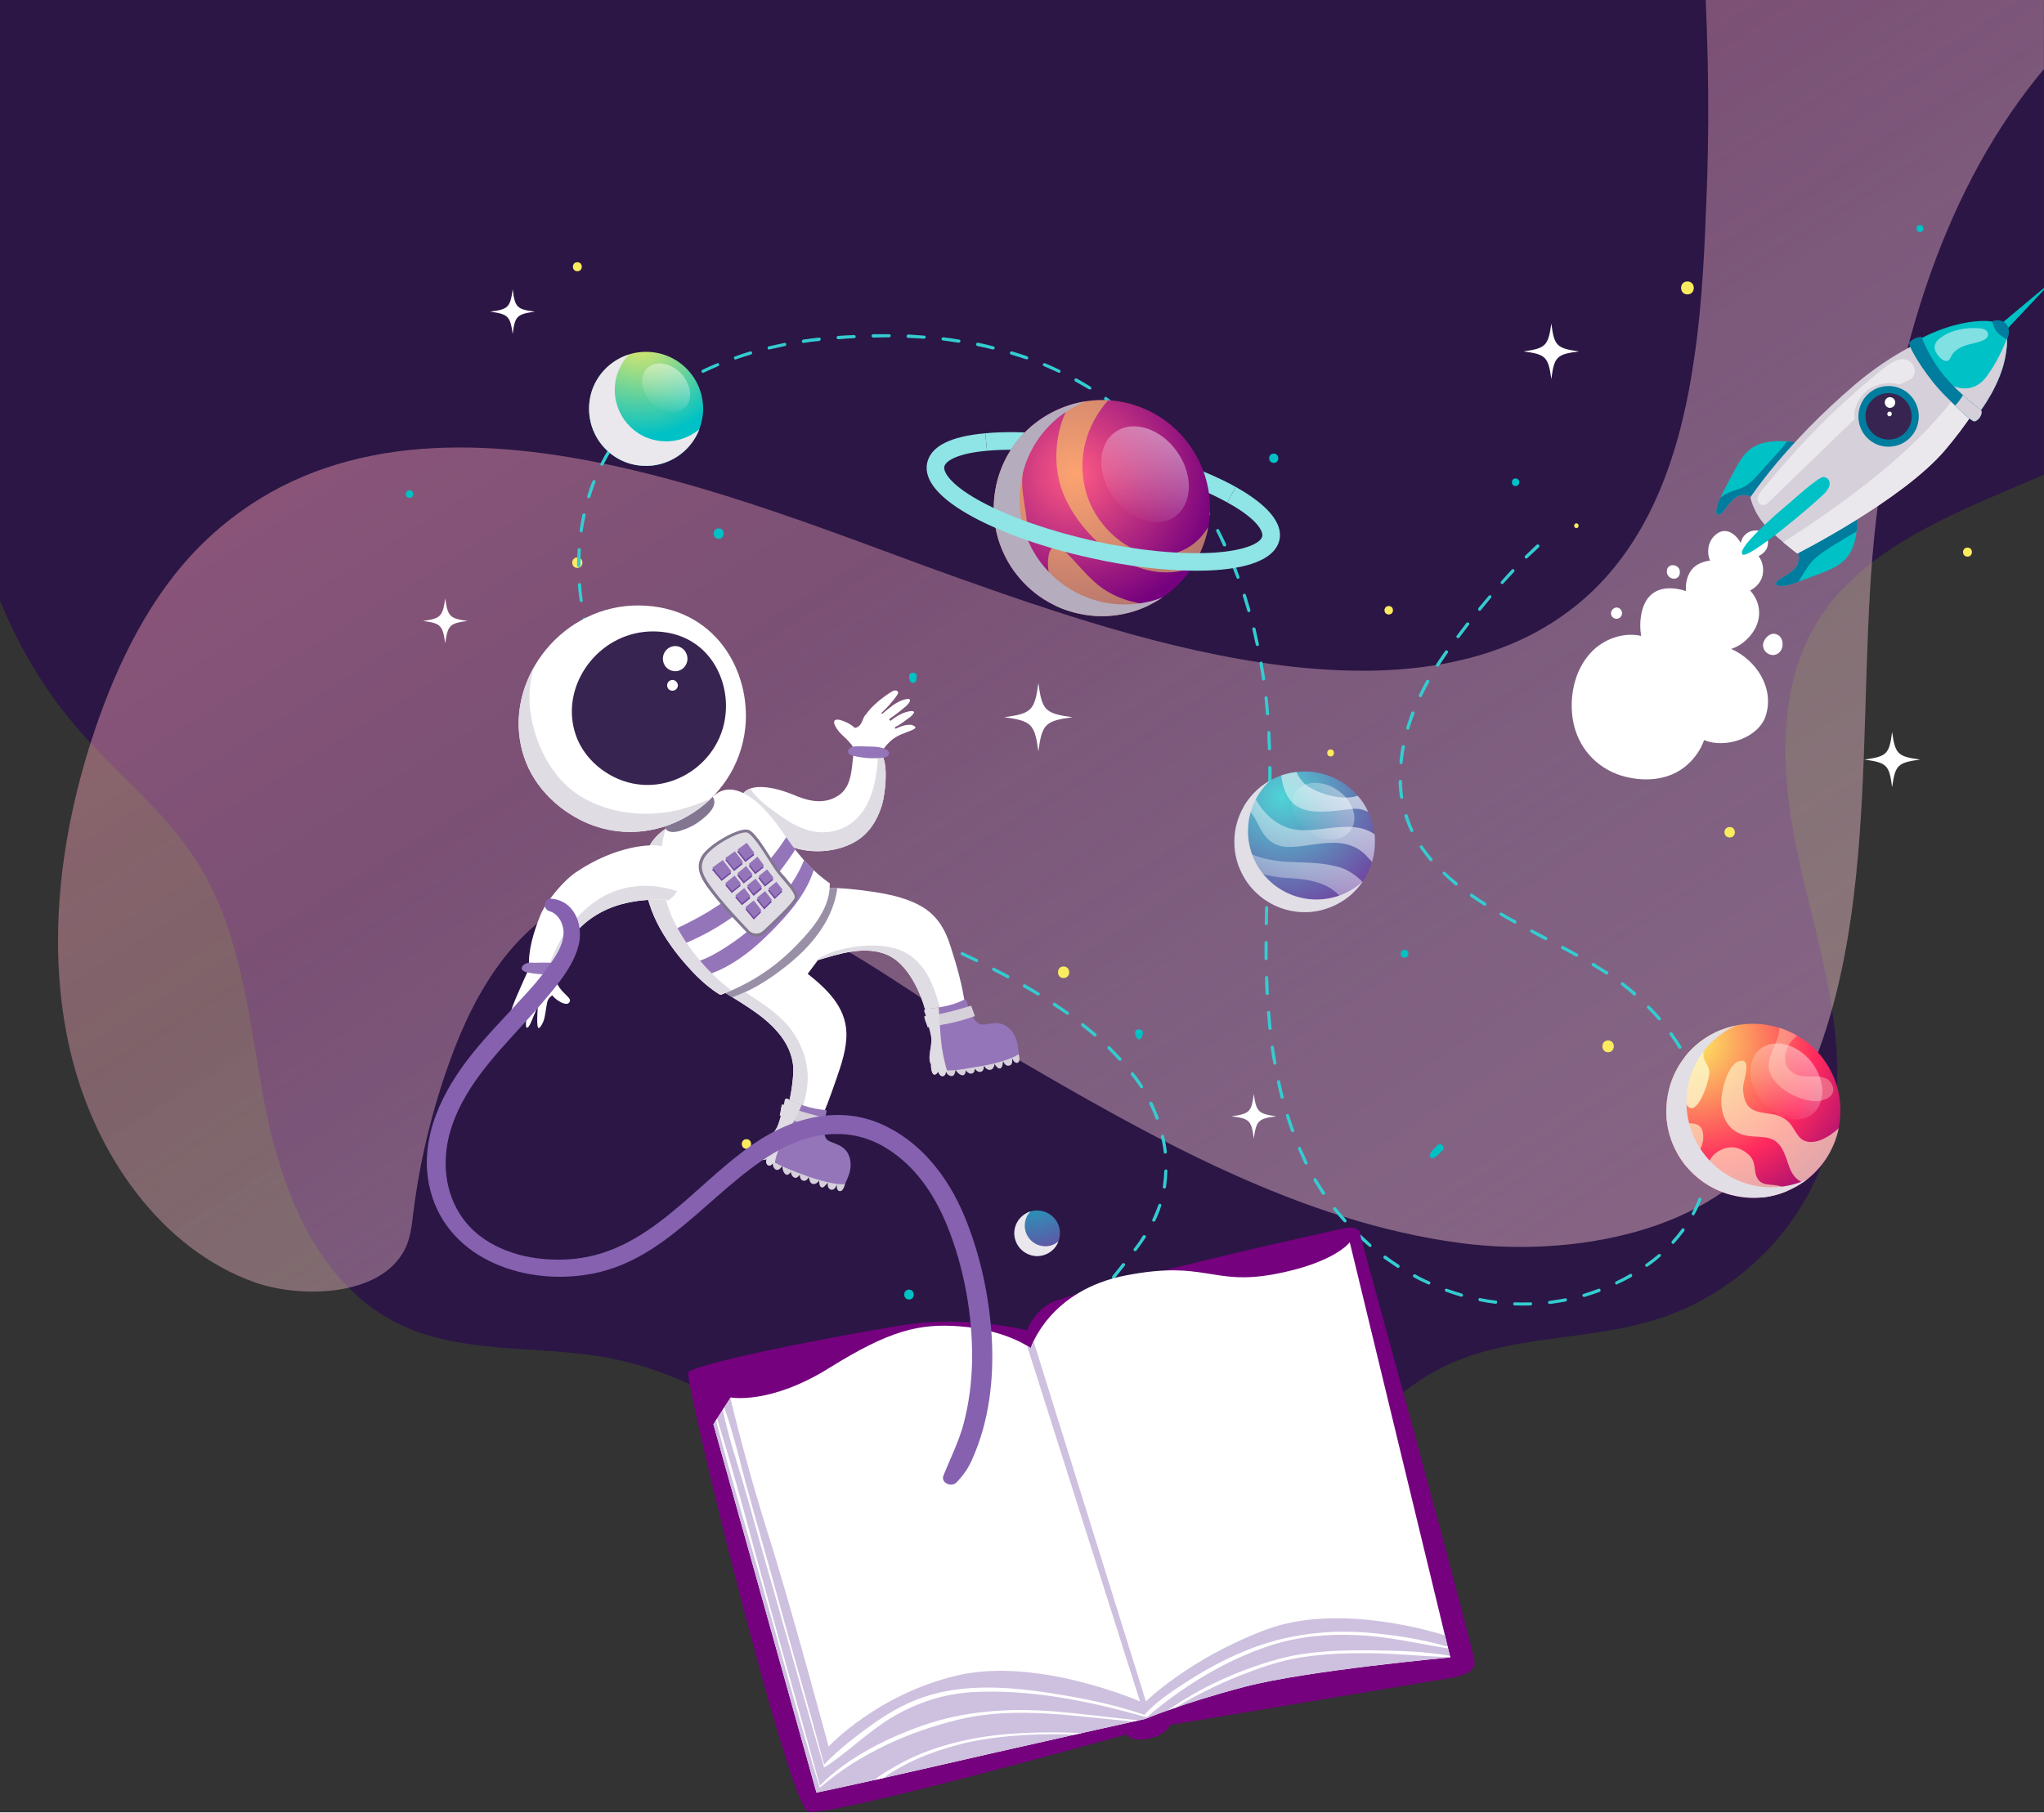 <svg version="1.2" xmlns="http://www.w3.org/2000/svg" viewBox="0 0 724 642" width="1080" height="958">
	<rect x="0" y="0" width="724" height="642" fill="#333333" stroke="none"/>
	<title>2624667-ai</title>
	<defs>
		<clipPath clipPathUnits="userSpaceOnUse" id="cp1">
			<path d="m723.97 670.35h-1085.94v-678.7h1085.94z"/>
		</clipPath>
		<clipPath clipPathUnits="userSpaceOnUse" id="cp2">
			<path d="m723.97 670.35h-1085.94v-678.7h1085.94z"/>
		</clipPath>
		<linearGradient id="g1" x2="1" gradientUnits="userSpaceOnUse" gradientTransform="matrix(533.134,836.003,-1492.004,951.478,569.282,-252.614)">
			<stop offset="0" stop-color="#ff96b0" stop-opacity="1"/>
			<stop offset="1" stop-color="#ffffff" stop-opacity="0"/>
		</linearGradient>
		<linearGradient id="g2" x2="1" gradientUnits="userSpaceOnUse" gradientTransform="matrix(-344.654,-510.753,897.859,-605.871,423.018,866.194)">
			<stop offset="0" stop-color="#ff96b0" stop-opacity="1"/>
			<stop offset="1" stop-color="#ffffff" stop-opacity="0"/>
		</linearGradient>
		<radialGradient id="g3" cx="0" cy="0" r="1" gradientUnits="userSpaceOnUse" gradientTransform="matrix(25.724,33.584,-33.584,25.724,453.964,282.288)">
			<stop offset="0" stop-color="#4dd4d6"/>
			<stop offset="1" stop-color="#7045a1"/>
		</radialGradient>
		<linearGradient id="g4" x2="1" gradientUnits="userSpaceOnUse" gradientTransform="matrix(-45.318,73.425,-166.774,-102.932,495.257,270.911)">
			<stop offset="0" stop-color="#ffffff" stop-opacity="1"/>
			<stop offset="1" stop-color="#ffffff" stop-opacity="0"/>
		</linearGradient>
		<linearGradient id="g5" x2="1" gradientUnits="userSpaceOnUse" gradientTransform="matrix(-43.482,70.45,-159.969,-98.732,490.247,263.071)">
			<stop offset="0" stop-color="#ffffff" stop-opacity="1"/>
			<stop offset="1" stop-color="#ffffff" stop-opacity="0"/>
		</linearGradient>
		<linearGradient id="g6" x2="1" gradientUnits="userSpaceOnUse" gradientTransform="matrix(-46.303,75.021,-178.055,-109.894,493.799,275.059)">
			<stop offset="0" stop-color="#ffffff" stop-opacity="1"/>
			<stop offset="1" stop-color="#ffffff" stop-opacity="0"/>
		</linearGradient>
		<linearGradient id="g7" x2="1" gradientUnits="userSpaceOnUse" gradientTransform="matrix(-43.028,69.715,-252.998,-156.149,486.204,278.669)">
			<stop offset="0" stop-color="#ffffff" stop-opacity="1"/>
			<stop offset="1" stop-color="#ffffff" stop-opacity="0"/>
		</linearGradient>
		<linearGradient id="g8" x2="1" gradientUnits="userSpaceOnUse" gradientTransform="matrix(-38.022,27.769,-34.225,-46.86,507.294,278.612)">
			<stop offset="0" stop-color="#ffffff" stop-opacity="1"/>
			<stop offset="1" stop-color="#ffffff" stop-opacity="0"/>
		</linearGradient>
		<radialGradient id="g9" cx="0" cy="0" r="1" gradientUnits="userSpaceOnUse" gradientTransform="matrix(62.827,44.628,-44.628,62.827,599.905,369.039)">
			<stop offset="0" stop-color="#fbec5f"/>
			<stop offset=".568" stop-color="#ff295e"/>
			<stop offset="1" stop-color="#75017e"/>
		</radialGradient>
		<linearGradient id="g10" x2="1" gradientUnits="userSpaceOnUse" gradientTransform="matrix(-34.683,46.9,-59.542,-44.033,675.273,358.508)">
			<stop offset="0" stop-color="#ffffff" stop-opacity="1"/>
			<stop offset="1" stop-color="#ffffff" stop-opacity="0"/>
		</linearGradient>
		<radialGradient id="g11" cx="0" cy="0" r="1" gradientUnits="userSpaceOnUse" gradientTransform="matrix(30.035,20.695,-20.695,30.035,226.407,117.956)">
			<stop offset="0" stop-color="#fbec5f"/>
			<stop offset="1" stop-color="#00c1c5"/>
		</radialGradient>
		<linearGradient id="g12" x2="1" gradientUnits="userSpaceOnUse" gradientTransform="matrix(-13.193,34.037,-40.43,-15.67,256.483,115.562)">
			<stop offset="0" stop-color="#ffffff" stop-opacity="1"/>
			<stop offset="1" stop-color="#ffffff" stop-opacity="0"/>
		</linearGradient>
		<radialGradient id="g13" cx="0" cy="0" r="1" gradientUnits="userSpaceOnUse" gradientTransform="matrix(34.144,19.514,-19.514,34.144,361.898,408.139)">
			<stop offset=".235" stop-color="#00c1c5"/>
			<stop offset="1" stop-color="#7045a1"/>
		</radialGradient>
		<radialGradient id="g14" cx="0" cy="0" r="1" gradientUnits="userSpaceOnUse" gradientTransform="matrix(41.134,30.442,-30.442,41.134,380.89,167.748)">
			<stop offset="0" stop-color="#ff5a83"/>
			<stop offset="1" stop-color="#75017e"/>
		</radialGradient>
		<linearGradient id="g15" x2="1" gradientUnits="userSpaceOnUse" gradientTransform="matrix(-39.449,60.657,-73.991,-48.122,456.356,134.359)">
			<stop offset="0" stop-color="#ffffff" stop-opacity="1"/>
			<stop offset="1" stop-color="#ffffff" stop-opacity="0"/>
		</linearGradient>
		<clipPath clipPathUnits="userSpaceOnUse" id="cp3">
			<path d="m723.97 670.35h-1085.94v-678.7h1085.94z"/>
		</clipPath>
	</defs>
	<style>
		.s0 { fill: #2b1645 } 
		.s1 { opacity: .5;mix-blend-mode: overlay;fill: url(#g1) } 
		.s2 { opacity: .5;mix-blend-mode: overlay;fill: url(#g2) } 
		.s3 { fill: #fbec5f } 
		.s4 { fill: #00c1c5 } 
		.s5 { fill: #ffffff } 
		.s6 { fill: #33cdd1 } 
		.s7 { fill: #75017e } 
		.s8 { fill: #cec0df } 
		.s9 { fill: #007c9e } 
		.s10 { fill: #d5d0da } 
		.s11 { mix-blend-mode: multiply;fill: #eae8ec } 
		.s12 { mix-blend-mode: multiply;fill: #d5d0da } 
		.s13 { fill: #382450 } 
		.s14 { opacity: .5;mix-blend-mode: overlay;fill: #ffffff } 
		.s15 { fill: #dfdce3 } 
		.s16 { fill: #9575b9 } 
		.s17 { fill: #998fa6 } 
		.s18 { fill: #827691 } 
		.s19 { fill: #7045a1 } 
		.s20 { mix-blend-mode: multiply;fill: #dfdce3 } 
		.s21 { fill: #8561af } 
		.s22 { fill: url(#g3) } 
		.s23 { opacity: .8;mix-blend-mode: overlay;fill: url(#g4) } 
		.s24 { opacity: .8;mix-blend-mode: overlay;fill: url(#g5) } 
		.s25 { opacity: .8;mix-blend-mode: overlay;fill: url(#g6) } 
		.s26 { opacity: .8;mix-blend-mode: overlay;fill: url(#g7) } 
		.s27 { mix-blend-mode: overlay;fill: url(#g8) } 
		.s28 { mix-blend-mode: multiply;fill: #e1dee5 } 
		.s29 { fill: url(#g9) } 
		.s30 { opacity: .8;mix-blend-mode: overlay;fill: #fef9cc } 
		.s31 { opacity: .4;mix-blend-mode: overlay;fill: #fef9cc } 
		.s32 { mix-blend-mode: overlay;fill: #fef9cc } 
		.s33 { mix-blend-mode: overlay;fill: url(#g10) } 
		.s34 { fill: url(#g11) } 
		.s35 { mix-blend-mode: overlay;fill: url(#g12) } 
		.s36 { fill: url(#g13) } 
		.s37 { fill: #8fe4e5 } 
		.s38 { fill: url(#g14) } 
		.s39 { opacity: .5;mix-blend-mode: overlay;fill: #fbec5f } 
		.s40 { mix-blend-mode: multiply;fill: #b5adbe } 
		.s41 { mix-blend-mode: overlay;fill: url(#g15) } 
		.s42 { fill: #1d262d } 
	</style>
	<g id="BACKGROUND">
	</g>
	<g id="OBJECTS">
		<g id="&lt;Group&gt;">
			<g id="&lt;Group&gt;">
				<g id="&lt;Clip Group&gt;" clip-path="url(#cp1)">
				</g>
				<g id="&lt;Clip Group&gt;" clip-path="url(#cp2)">
					<g id="&lt;Group&gt;">
						<g id="&lt;Group&gt;">
							<g id="&lt;Group&gt;">
								<g id="&lt;Group&gt;">
									<path id="&lt;Path&gt;" class="s0" d="m318.9 610.1c4.6-60.7-45.2-120.5-108-129.9-23-3.4-47.5-1-68.5-10.7-28.9-13.5-42.1-45.9-48.2-76.2-6-30.2-7.9-62.4-24.8-88.7-11.6-18-29.3-31.6-43.2-48.1-33.2-39.3-42.7-92.2-46.4-142.7-2.9-41.3-2.4-84.5 16.8-121.6 28.1-53.9 88.4-82.7 148.6-103.8 56.4-81.3 160.8-90.4 255.4-95.2 44.9-2.3 89.9-4.5 134.6-0.3 63.3 5.8 125.2 24.4 180.5 54.2 41.1 22.1 79.6 51.5 101.6 91.3 20 36.1 25 79.4 13.7 118.8-11.3 39.3-38.7 74.1-75.1 95.3-21.3 12.5-45.3 20.3-67.5 31.3-16.6 8.2-32.6 18.6-42.9 33.6-18 26.5-14.4 61.2-7.2 92.1 7.2 30.8 17.3 62.7 9.9 93.5-7.2 29.8-31.6 55.2-62 64.5-21.9 6.8-46.1 5.6-67.6 13.5-35.4 12.9-58 52.2-50.4 87.8z"/>
								</g>
								<path id="&lt;Path&gt;" class="s1" d="m600.2 126.1c-4.4 31.3-14 61.9-36 83.1-56.6 54.3-161.8 17.8-224.7-4.5-78.1-27.8-197.6-82.2-268.6-11.4-17.4 17.4-29.1 40.9-37.3 65.2-12.3 36.5-17.4 76.7-8.7 113.8 8.7 37.1 32.6 70.3 65.3 81.9 15.4 5.5 44.4 5.6 53.2-11.7 2-4 2.5-8.6 3-13 2.3-18.4 6.7-36.5 13-53.9 8.9-24.8 23.9-50 48.7-58.6 51.8-18.2 107.9 32.2 149.1 56.3 49.5 28.9 103.1 59.7 161 67.1 37.8 4.8 88.9-3.3 111-37.7 39.8-62.2 27-149.2 35.4-219.4 6.4-54.7 21.7-112.1 56.8-155.8 23.8-29.6 58.7-67.2 34.1-107.4-22.8-37.2-81.4-61.2-123.3-65.8-23.3-2.5-41.2 7-37.8 34.9 7 58.6 12.3 117.6 10.2 176.6-0.7 18.8-1.4 39.7-4.4 60.3z"/>
								<path id="&lt;Path&gt;" class="s2" d="m600.2 126.1c-4.4 31.3-14 61.9-36 83.1-56.6 54.3-161.8 17.8-224.7-4.5-78.1-27.8-197.6-82.2-268.6-11.4-17.4 17.4-29.1 40.9-37.3 65.2-12.3 36.5-17.4 76.7-8.7 113.8 8.7 37.1 32.6 70.3 65.3 81.9 15.4 5.5 44.4 5.6 53.2-11.7 2-4 2.5-8.6 3-13 2.3-18.4 6.7-36.5 13-53.9 8.9-24.8 23.9-50 48.7-58.6 51.8-18.2 107.9 32.2 149.1 56.3 49.5 28.9 103.1 59.7 161 67.1 37.8 4.8 88.9-3.3 111-37.7 39.8-62.2 27-149.2 35.4-219.4 6.4-54.7 21.7-112.1 56.8-155.8 23.8-29.6 58.7-67.2 34.1-107.4-22.8-37.2-81.4-61.2-123.3-65.8-23.3-2.5-41.2 7-37.8 34.9 7 58.6 12.3 117.6 10.2 176.6-0.7 18.8-1.4 39.7-4.4 60.3z"/>
								<g id="&lt;Group&gt;">
									<g id="&lt;Group&gt;">
										<path id="&lt;Path&gt;" class="s3" d="m204.5 201.1c-2.4 0-2.4-3.7 0-3.7 2.4 0 2.4 3.7 0 3.7z"/>
									</g>
								</g>
								<g id="&lt;Group&gt;">
									<g id="&lt;Group&gt;">
										<path id="&lt;Path&gt;" class="s3" d="m204.5 96c-2.1 0-2.1-3.2 0-3.2 2.1 0 2.1 3.2 0 3.2z"/>
									</g>
								</g>
								<g id="&lt;Group&gt;">
									<g id="&lt;Group&gt;">
										<path id="&lt;Path&gt;" class="s3" d="m491.9 217.6c-2 0-2-3 0-3 2 0 2 3 0 3z"/>
									</g>
								</g>
								<g id="&lt;Group&gt;">
									<g id="&lt;Group&gt;">
										<path id="&lt;Path&gt;" class="s3" d="m471.3 267.9c-1.6 0-1.6-2.5 0-2.5 1.6 0 1.6 2.5 0 2.5z"/>
									</g>
								</g>
								<g id="&lt;Group&gt;">
									<g id="&lt;Group&gt;">
										<path id="&lt;Path&gt;" class="s3" d="m376.7 346.4c-2.6 0-2.6-4.1 0-4.1 2.7 0 2.7 4.1 0 4.1z"/>
									</g>
								</g>
								<g id="&lt;Group&gt;">
									<g id="&lt;Group&gt;">
										<path id="&lt;Path&gt;" class="s3" d="m264.4 406.9c-2.2 0-2.2-3.4 0-3.4 2.2 0 2.2 3.4 0 3.4z"/>
									</g>
								</g>
								<g id="&lt;Group&gt;">
									<g id="&lt;Group&gt;">
										<path id="&lt;Path&gt;" class="s3" d="m696.9 197.1c-2.1 0-2.1-3.2 0-3.2 2.1 0 2.1 3.2 0 3.2z"/>
									</g>
								</g>
								<g id="&lt;Group&gt;">
									<g id="&lt;Group&gt;">
										<path id="&lt;Path&gt;" class="s3" d="m792.4 131.8c-1.1 0-1.1-1.7 0-1.7 1.1 0 1.1 1.7 0 1.7z"/>
									</g>
								</g>
								<g id="&lt;Group&gt;">
									<g id="&lt;Group&gt;">
										<path id="&lt;Path&gt;" class="s3" d="m597.7 104.2c-3 0-3-4.6 0-4.6 3 0 3 4.6 0 4.6z"/>
									</g>
								</g>
								<g id="&lt;Group&gt;">
									<g id="&lt;Group&gt;">
										<path id="&lt;Path&gt;" class="s3" d="m558.4 187c-1.1 0-1.1-1.7 0-1.7 1 0 1 1.7 0 1.7z"/>
									</g>
								</g>
								<g id="&lt;Group&gt;">
									<g id="&lt;Group&gt;">
										<path id="&lt;Path&gt;" class="s3" d="m612.7 296.6c-2.5 0-2.5-3.7 0-3.7 2.4 0 2.4 3.7 0 3.7z"/>
									</g>
								</g>
								<g id="&lt;Group&gt;">
									<g id="&lt;Group&gt;">
										<path id="&lt;Path&gt;" class="s3" d="m569.6 372.7c-2.7 0-2.7-4.2 0-4.2 2.7 0 2.7 4.2 0 4.2z"/>
									</g>
								</g>
								<g id="&lt;Group&gt;">
									<g id="&lt;Group&gt;">
										<path id="&lt;Path&gt;" class="s4" d="m451.2 163.9c-2.2 0-2.2-3.3 0-3.3 2.1 0 2.1 3.3 0 3.3z"/>
									</g>
								</g>
								<g id="&lt;Group&gt;">
									<g id="&lt;Group&gt;">
										<path id="&lt;Path&gt;" class="s4" d="m324.7 239.5q0 0.5-0.1 1.1c0 0.5-0.3 1-0.9 1.2-0.2 0-0.4 0-0.6 0-0.6-0.2-0.9-0.7-1-1.2q0-0.6-0.1-1.1c-0.1-1.7 2.9-1.7 2.7 0z"/>
									</g>
								</g>
								<g id="&lt;Group&gt;">
									<g id="&lt;Group&gt;">
										<path id="&lt;Path&gt;" class="s4" d="m497.5 339.2c-1.8 0-1.8-2.8 0-2.8 1.8 0 1.8 2.8 0 2.8z"/>
									</g>
								</g>
								<g id="&lt;Group&gt;">
									<g id="&lt;Group&gt;">
										<path id="&lt;Path&gt;" class="s4" d="m404.8 366.3c-0.2 0.5-0.4 0.9-0.6 1.4-0.3 0.6-1.2 0.6-1.5 0-0.3-0.5-0.5-0.9-0.6-1.4-0.6-2.3 3.2-2.3 2.7 0z"/>
									</g>
								</g>
								<g id="&lt;Group&gt;">
									<g id="&lt;Group&gt;">
										<path id="&lt;Path&gt;" class="s4" d="m254.6 190.8c-2.4 0-2.4-3.7 0-3.7 2.3 0 2.3 3.7 0 3.7z"/>
									</g>
								</g>
								<g id="&lt;Group&gt;">
									<g id="&lt;Group&gt;">
										<path id="&lt;Path&gt;" class="s4" d="m779.8 128.4c-1.7 0-1.7-2.5 0-2.5 1.6 0 1.6 2.5 0 2.5z"/>
									</g>
								</g>
								<g id="&lt;Group&gt;">
									<g id="&lt;Group&gt;">
										<path id="&lt;Path&gt;" class="s4" d="m680.1 82.1c-1.7 0-1.7-2.5 0-2.5 1.6 0 1.6 2.5 0 2.5z"/>
									</g>
								</g>
								<g id="&lt;Group&gt;">
									<g id="&lt;Group&gt;">
										<path id="&lt;Path&gt;" class="s4" d="m536.8 172.1c-1.7 0-1.7-2.7 0-2.7 1.8 0 1.8 2.7 0 2.7z"/>
									</g>
								</g>
								<g id="&lt;Group&gt;">
									<g id="&lt;Group&gt;">
										<path id="&lt;Path&gt;" class="s4" d="m511 407.4c-1.1 1-2.1 2.4-3.5 2.8-0.6 0.1-1.2-0.5-1-1.1 0.3-1.4 1.7-2.4 2.7-3.5 1.1-1.1 2.9 0.7 1.8 1.8z"/>
									</g>
								</g>
								<g id="&lt;Group&gt;">
									<g id="&lt;Group&gt;">
										<path id="&lt;Path&gt;" class="s4" d="m322 460.3c-2.3 0-2.3-3.5 0-3.5 2.2 0 2.2 3.5 0 3.5z"/>
									</g>
								</g>
								<g id="&lt;Group&gt;">
									<g id="&lt;Group&gt;">
										<path id="&lt;Path&gt;" class="s4" d="m145.1 176.3c-1.8 0-1.8-2.7 0-2.7 1.7 0 1.7 2.7 0 2.7z"/>
									</g>
								</g>
								<g id="&lt;Group&gt;">
									<path id="&lt;Path&gt;" class="s5" d="m355.7 254c9.7 1.3 10.8 2.4 12.1 12.1 1.3-9.7 2.4-10.8 12.1-12.1-9.7-1.3-10.8-2.4-12.1-12.1-1.3 9.7-2.4 10.8-12.1 12.1z"/>
								</g>
								<g id="&lt;Group&gt;">
									<path id="&lt;Path&gt;" class="s5" d="m539.6 124.4c7.9 1 8.8 1.9 9.9 9.8 1-7.9 1.9-8.8 9.8-9.8-7.9-1.1-8.8-2-9.8-9.9-1.1 7.9-2 8.8-9.9 9.9z"/>
								</g>
								<g id="&lt;Group&gt;">
									<path id="&lt;Path&gt;" class="s5" d="m660.4 269c7.9 1.1 8.8 1.9 9.8 9.8 1.1-7.9 2-8.7 9.9-9.8-7.9-1.1-8.8-1.9-9.9-9.8-1 7.9-1.9 8.7-9.8 9.8z"/>
								</g>
								<g id="&lt;Group&gt;">
									<path id="&lt;Path&gt;" class="s5" d="m792.9 83.6c6.4 0.9 7.1 1.6 7.9 8 0.9-6.4 1.6-7.1 7.9-8-6.3-0.8-7-1.5-7.9-7.9-0.8 6.4-1.5 7.1-7.9 7.9z"/>
								</g>
								<g id="&lt;Group&gt;">
									<path id="&lt;Path&gt;" class="s5" d="m149.8 219.9c6.3 0.8 7 1.5 7.9 7.9 0.9-6.4 1.6-7.1 7.9-7.9-6.3-0.9-7-1.6-7.9-8-0.9 6.4-1.6 7.1-7.9 8z"/>
								</g>
								<g id="&lt;Group&gt;">
									<path id="&lt;Path&gt;" class="s5" d="m436.2 395.4c6.4 0.8 7.1 1.5 7.9 7.9 0.9-6.4 1.6-7.1 8-7.9-6.4-0.9-7.1-1.6-8-7.9-0.8 6.3-1.5 7-7.9 7.9z"/>
								</g>
								<g id="&lt;Group&gt;">
									<path id="&lt;Path&gt;" class="s5" d="m173.6 110.3c6.4 0.9 7.1 1.6 8 7.9 0.8-6.3 1.5-7 7.9-7.9-6.4-0.8-7.1-1.5-7.9-7.9-0.9 6.4-1.6 7.1-8 7.9z"/>
								</g>
							</g>
							<g id="&lt;Group&gt;">
								<g id="&lt;Group&gt;">
									<path id="&lt;Path&gt;" class="s6" d="m629.9 184.5q0.2 0 0.3-0.1 1.1-0.9 2.2-1.7c0.3-0.2 0.3-0.6 0.1-0.8-0.1-0.3-0.5-0.3-0.7-0.1q-1.2 0.8-2.3 1.7c-0.2 0.2-0.3 0.6-0.1 0.8q0.2 0.2 0.5 0.2z"/>
								</g>
								<g id="&lt;Group&gt;">
									<path id="&lt;Compound Path&gt;" class="s6" d="m387.1 522.6q0.1 0 0.2 0c0.3-0.2 0.4-0.5 0.3-0.8q-1.3-2.5-2.3-5.1c-0.1-0.3-0.5-0.4-0.8-0.3-0.2 0.1-0.4 0.5-0.3 0.8q1.1 2.6 2.4 5.1c0.1 0.2 0.3 0.3 0.5 0.3zm-4.6-11.5q0.1 0 0.2 0c0.3-0.1 0.5-0.4 0.4-0.7q-0.8-2.7-1.4-5.4c-0.1-0.3-0.4-0.5-0.7-0.5-0.3 0.1-0.5 0.4-0.4 0.7q0.6 2.8 1.4 5.5c0.1 0.3 0.3 0.4 0.5 0.4zm-2.4-12.1q0 0 0.1 0c0.3-0.1 0.5-0.3 0.5-0.6q-0.3-2.2-0.3-4.3-0.1-0.7-0.1-1.3c0-0.3-0.2-0.6-0.5-0.6q-0.1 0-0.1 0c-0.3 0-0.5 0.3-0.5 0.6q0 0.7 0 1.3 0.1 2.2 0.3 4.4c0.1 0.3 0.3 0.5 0.6 0.5zm-0.1-12.4c0.3 0 0.5-0.2 0.6-0.5q0.2-2.8 0.7-5.5c0.1-0.4-0.1-0.6-0.4-0.7-0.3-0.1-0.6 0.1-0.7 0.5q-0.5 2.7-0.8 5.6c0 0.3 0.2 0.6 0.6 0.6q0 0 0 0zm2.4-12.1c0.2-0.1 0.5-0.2 0.5-0.4q0.9-2.7 1.9-5.3c0.2-0.3 0-0.6-0.3-0.7-0.2-0.1-0.6 0-0.7 0.3q-1.1 2.6-2 5.3c0 0.3 0.1 0.6 0.4 0.7q0.1 0.1 0.2 0.1zm159.8-12.1c0.3 0 0.5-0.3 0.5-0.6 0-0.3-0.2-0.5-0.6-0.5q-2.7 0.1-5.6 0c-0.3 0-0.5 0.2-0.5 0.5-0.1 0.3 0.2 0.6 0.5 0.6q2.8 0.1 5.7 0 0 0 0 0zm6.7-0.5q0 0 0.1 0 2.8-0.4 5.6-0.9c0.3-0.1 0.5-0.4 0.4-0.7 0-0.3-0.3-0.5-0.6-0.4q-2.8 0.5-5.6 0.9c-0.3 0-0.5 0.3-0.5 0.6 0.1 0.3 0.3 0.5 0.6 0.5zm-19.1-0.1c0.3 0 0.5-0.2 0.5-0.5 0.1-0.3-0.1-0.6-0.4-0.6q-2.8-0.3-5.6-0.9c-0.3-0.1-0.6 0.1-0.6 0.4-0.1 0.3 0.1 0.6 0.4 0.7q2.8 0.6 5.6 0.9 0.1 0 0.1 0zm31.3-2.4q0 0 0.1 0 2.7-0.8 5.4-1.8c0.3-0.1 0.4-0.5 0.3-0.8-0.1-0.3-0.4-0.4-0.7-0.3q-2.7 1-5.3 1.8c-0.3 0.1-0.5 0.4-0.4 0.7 0.1 0.2 0.3 0.4 0.6 0.4zm-43.4-0.1c0.2 0 0.4-0.2 0.5-0.4 0.1-0.3-0.1-0.6-0.4-0.7q-2.7-0.8-5.3-1.7c-0.3-0.1-0.6 0-0.7 0.3-0.1 0.3 0 0.6 0.3 0.7q2.7 1 5.4 1.8 0.1 0 0.2 0zm-130.3 3.8c0.2 0 0.3-0.1 0.4-0.2l0.2-0.3c0.9-1.4 1.8-2.9 2.9-4.5 0.2-0.2 0.1-0.6-0.2-0.7-0.2-0.2-0.6-0.2-0.8 0.1-1 1.6-2 3.1-2.9 4.5l-0.1 0.3c-0.2 0.2-0.1 0.6 0.2 0.8q0.1 0 0.3 0zm185.2-8.1q0.1 0 0.2-0.1 1.5-0.7 2.9-1.4 1.1-0.6 2.2-1.2c0.2-0.2 0.3-0.5 0.2-0.8-0.2-0.3-0.5-0.4-0.8-0.2q-1 0.6-2.1 1.2-1.4 0.7-2.8 1.4c-0.3 0.1-0.4 0.5-0.3 0.7 0.1 0.2 0.3 0.4 0.5 0.4zm-66.5 0c0.2 0 0.4-0.1 0.5-0.3 0.1-0.3 0-0.7-0.3-0.8q-2.6-1.1-5-2.5c-0.3-0.1-0.6 0-0.8 0.3-0.1 0.2 0 0.6 0.2 0.7q2.5 1.4 5.1 2.5 0.1 0.1 0.3 0.1zm77.2-6.3q0.2 0 0.3-0.1 2.4-1.6 4.5-3.5c0.2-0.2 0.3-0.5 0.1-0.8-0.2-0.2-0.6-0.2-0.8 0q-2.1 1.8-4.4 3.4c-0.3 0.2-0.3 0.5-0.2 0.8 0.2 0.2 0.3 0.2 0.5 0.2zm-188.8 4.3q0.2 0 0.4-0.3 1.4-1.8 2.8-3.5l0.7-0.9c0.2-0.2 0.1-0.6-0.1-0.8-0.3-0.2-0.6-0.1-0.8 0.1l-0.7 0.9q-1.4 1.7-2.8 3.5c-0.2 0.3-0.2 0.7 0.1 0.8q0.2 0.2 0.4 0.2zm100.7-3.9c0.2-0.1 0.4-0.1 0.5-0.3 0.1-0.3 0.1-0.6-0.2-0.8q-2.4-1.5-4.6-3.2c-0.3-0.1-0.6-0.1-0.8 0.2-0.2 0.2-0.1 0.6 0.1 0.8q2.3 1.6 4.7 3.2 0.1 0.1 0.3 0.1zm97.4-8.5q0.2 0 0.4-0.2 1.9-2.1 3.6-4.4c0.2-0.3 0.1-0.6-0.1-0.8-0.3-0.2-0.6-0.2-0.8 0.1q-1.6 2.2-3.5 4.3c-0.2 0.2-0.2 0.6 0 0.8q0.2 0.2 0.4 0.2zm-107.3 1.1q0.2 0 0.4-0.2c0.2-0.3 0.1-0.6-0.1-0.8q-2.1-1.9-4.1-3.8c-0.3-0.2-0.6-0.2-0.8 0-0.2 0.2-0.2 0.6 0 0.8q2 2 4.2 3.8 0.2 0.2 0.4 0.2zm-83.2 1.5q0.3 0 0.4-0.2c1.3-1.7 2.3-3.2 3.3-4.7 0.2-0.2 0.1-0.6-0.2-0.7-0.2-0.2-0.6-0.1-0.8 0.1-0.9 1.5-1.9 3-3.2 4.6-0.2 0.3-0.1 0.6 0.2 0.8q0.1 0.1 0.3 0.1zm197.7-12.7c0.2 0 0.3-0.1 0.4-0.3q1.4-2.5 2.4-5.2c0.2-0.3 0-0.6-0.3-0.7-0.3-0.1-0.6 0-0.7 0.3q-1 2.6-2.3 5c-0.2 0.3-0.1 0.7 0.2 0.8q0.1 0.1 0.3 0.1zm-123.4 2.5q0.2 0 0.4-0.2c0.2-0.2 0.2-0.5 0-0.8q-1.8-2-3.6-4.2c-0.2-0.3-0.5-0.3-0.8-0.1-0.2 0.2-0.3 0.5-0.1 0.8q1.8 2.2 3.7 4.3 0.2 0.2 0.4 0.2zm-67.7-0.3c0.2 0 0.4-0.1 0.5-0.3q1.3-2.6 2.1-5.3c0.1-0.3 0-0.6-0.3-0.7-0.3-0.1-0.6 0.1-0.7 0.4q-0.9 2.5-2.1 5.1c-0.2 0.3-0.1 0.6 0.2 0.8q0.2 0 0.3 0zm195.5-13.8c0.2 0 0.4-0.1 0.5-0.4q0.7-2.8 1-5.6c0.1-0.3-0.1-0.6-0.5-0.6-0.3-0.1-0.5 0.1-0.6 0.5q-0.3 2.7-1 5.4c-0.1 0.3 0.1 0.6 0.4 0.7q0.1 0 0.2 0zm-135.4 4.3q0.2 0 0.3-0.1c0.3-0.2 0.4-0.5 0.2-0.8q-1.6-2.3-3-4.7c-0.2-0.3-0.5-0.4-0.8-0.2-0.2 0.1-0.3 0.5-0.2 0.8q1.5 2.4 3 4.8c0.2 0.1 0.3 0.2 0.5 0.2zm-56.4-2.2c0.3 0 0.5-0.2 0.6-0.5q0.4-2.8 0.5-5.7c0-0.3-0.2-0.6-0.5-0.6-0.3 0-0.6 0.3-0.6 0.6q-0.1 2.8-0.5 5.5c-0.1 0.3 0.1 0.6 0.4 0.7q0.1 0 0.1 0zm50.2-8.5q0.2 0 0.3-0.1c0.2-0.1 0.4-0.5 0.2-0.7q-0.9-1.9-1.7-3.8-0.3-0.7-0.6-1.3c-0.1-0.3-0.4-0.5-0.7-0.3-0.3 0.1-0.5 0.4-0.3 0.7q0.3 0.7 0.6 1.4 0.8 1.9 1.7 3.8c0.1 0.2 0.3 0.3 0.5 0.3zm143-5.9c0.3 0 0.6-0.2 0.6-0.5q0-1.1-0.1-2.3 0-1.7-0.2-3.4c0-0.3-0.3-0.5-0.6-0.5-0.3 0-0.6 0.3-0.5 0.6q0.1 1.7 0.2 3.4 0 1.1 0 2.2c0 0.3 0.3 0.5 0.6 0.6q0 0 0-0.1zm-192.9 2q0.1 0 0.1 0c0.3 0 0.5-0.3 0.5-0.6q-0.3-2.8-1-5.6c0-0.3-0.3-0.5-0.6-0.5-0.3 0.1-0.5 0.4-0.5 0.7q0.7 2.8 1 5.5c0 0.3 0.2 0.5 0.5 0.5zm45.2-7.6q0 0 0.1 0c0.3-0.1 0.5-0.4 0.4-0.7q-1-2.7-1.8-5.3c-0.1-0.3-0.4-0.5-0.7-0.4-0.3 0.1-0.5 0.4-0.4 0.7q0.8 2.7 1.8 5.4c0.1 0.2 0.3 0.3 0.6 0.3zm146.4-6.7q0.1 0 0.1 0c0.3 0 0.5-0.3 0.5-0.6q-0.6-2.8-1.4-5.6c-0.1-0.3-0.5-0.4-0.8-0.3-0.3 0.1-0.4 0.4-0.3 0.7q0.8 2.7 1.4 5.4c0 0.3 0.3 0.4 0.5 0.4zm-194.4 2.3q0.1 0 0.2-0.1c0.3-0.1 0.4-0.4 0.3-0.7q-1-2.6-2.2-5.2c-0.2-0.3-0.5-0.4-0.8-0.3-0.3 0.2-0.4 0.5-0.3 0.8q1.3 2.5 2.2 5.1c0.1 0.2 0.3 0.4 0.6 0.4zm44.3-7.4q0.1 0 0.1 0c0.3-0.1 0.5-0.4 0.4-0.7q-0.7-2.7-1.3-5.5c0-0.3-0.3-0.5-0.6-0.4-0.4 0.1-0.5 0.4-0.5 0.7q0.6 2.8 1.3 5.5c0.1 0.2 0.3 0.4 0.6 0.4zm146.5-6.7q0.1 0 0.2 0c0.2-0.2 0.4-0.5 0.3-0.8q-1.1-2.6-2.4-5.2c-0.1-0.2-0.5-0.3-0.7-0.2-0.3 0.1-0.4 0.5-0.3 0.8q1.3 2.5 2.3 5c0.1 0.3 0.3 0.4 0.6 0.4zm-196.3 3q0.1 0 0.2-0.1c0.3-0.2 0.4-0.5 0.2-0.8q-1.5-2.4-3.3-4.6c-0.2-0.3-0.5-0.3-0.8-0.1-0.2 0.2-0.2 0.5-0.1 0.8q1.8 2.2 3.3 4.5c0.1 0.2 0.3 0.3 0.5 0.3zm47.2-8.4q0 0 0.1 0c0.3-0.1 0.5-0.4 0.4-0.7q-0.5-2.7-0.9-5.5c0-0.3-0.3-0.6-0.6-0.5-0.3 0-0.5 0.3-0.5 0.6q0.4 2.9 0.9 5.6c0.1 0.3 0.3 0.5 0.6 0.5zm143.4-5.6q0.2 0 0.3-0.1c0.3-0.2 0.4-0.5 0.2-0.8q-1.5-2.4-3.1-4.7c-0.2-0.3-0.6-0.3-0.8-0.2-0.3 0.2-0.4 0.6-0.2 0.8q1.7 2.3 3.1 4.7c0.1 0.2 0.3 0.3 0.5 0.3zm-198.3 4.2q0.2 0 0.4-0.1c0.2-0.2 0.2-0.6 0-0.8q-1.9-2.1-3.9-4.1c-0.2-0.2-0.6-0.2-0.8 0-0.2 0.3-0.2 0.6 0 0.8q2 2 3.9 4.1 0.2 0.2 0.4 0.1zm191-14.3q0.2 0 0.4-0.1c0.2-0.2 0.3-0.6 0.1-0.8q-1.9-2.2-3.9-4.2c-0.2-0.2-0.5-0.2-0.8 0-0.2 0.2-0.2 0.6 0 0.8q2 2 3.8 4.1 0.2 0.2 0.4 0.2zm-137.8 3.4q0 0 0 0c0.3 0 0.5-0.3 0.5-0.6q-0.3-2.8-0.5-5.6c0-0.3-0.3-0.6-0.6-0.5-0.3 0-0.6 0.3-0.5 0.6q0.2 2.9 0.5 5.6c0 0.3 0.3 0.5 0.6 0.5zm-62 2.3q0.2 0 0.4-0.2c0.2-0.2 0.1-0.6-0.1-0.8q-2.1-1.8-4.4-3.6c-0.2-0.2-0.6-0.1-0.8 0.1-0.1 0.2-0.1 0.6 0.1 0.8q2.3 1.8 4.4 3.6 0.1 0.1 0.4 0.1zm191.1-14.5q0.3 0 0.4-0.2c0.2-0.2 0.2-0.6 0-0.8q-1.6-1.4-3.3-2.7-0.5-0.4-1.1-0.9c-0.3-0.1-0.6-0.1-0.8 0.1-0.2 0.3-0.1 0.7 0.1 0.8q0.6 0.5 1.1 0.9 1.7 1.3 3.2 2.7 0.2 0.1 0.4 0.1zm-200.9 6.8q0.3 0 0.4-0.2c0.2-0.2 0.2-0.6-0.1-0.8q-2.3-1.6-4.7-3.2c-0.2-0.2-0.6-0.1-0.7 0.2-0.2 0.2-0.1 0.6 0.1 0.8q2.4 1.5 4.7 3.1 0.1 0.2 0.3 0.1zm70.8-7q0 0 0 0c0.3 0 0.6-0.2 0.5-0.6q-0.1-1.9-0.1-3.8-0.1-0.9-0.1-1.8c0-0.3-0.3-0.5-0.6-0.5q0 0 0 0c-0.3 0-0.5 0.3-0.5 0.6q0 0.9 0 1.8 0.1 1.9 0.2 3.8c0 0.3 0.3 0.6 0.6 0.5zm120.2-7.2q0.3 0 0.5-0.3c0.2-0.2 0.1-0.6-0.2-0.8-1.5-0.9-3.1-1.9-4.8-3-0.3-0.1-0.6 0-0.8 0.2-0.1 0.3 0 0.7 0.2 0.8 1.7 1 3.3 2 4.8 3q0.2 0.1 0.3 0.1zm-201.4 7.4c0.2 0 0.4-0.1 0.5-0.3 0.2-0.2 0.1-0.6-0.2-0.7q-2.3-1.5-4.8-2.9c-0.3-0.2-0.7-0.1-0.8 0.2-0.2 0.3-0.1 0.6 0.2 0.8q2.5 1.4 4.8 2.8 0.2 0.1 0.3 0.1zm190.8-13.8c0.2 0 0.3-0.1 0.4-0.3 0.2-0.2 0.1-0.6-0.2-0.7-1.5-0.9-3.1-1.7-4.9-2.7-0.3-0.2-0.7-0.1-0.8 0.2-0.2 0.3-0.1 0.6 0.2 0.8 1.9 1 3.5 1.8 5 2.7q0.1 0 0.3 0zm-201.5 7.7c0.2 0 0.4-0.2 0.5-0.3 0.1-0.3 0-0.7-0.3-0.8q-2.4-1.3-5-2.6c-0.3-0.2-0.6-0.1-0.7 0.2-0.2 0.3-0.1 0.6 0.2 0.8q2.6 1.3 5 2.6 0.1 0.1 0.3 0.1zm91.5-6.4c0.3-0.1 0.6-0.3 0.5-0.6q0-2.8 0-5.6c0-0.4-0.2-0.6-0.5-0.6-0.3 0-0.6 0.2-0.6 0.6q0 2.9 0 5.6c0 0.3 0.3 0.6 0.6 0.6q0 0 0 0zm-102.6 0.7c0.2 0 0.4-0.1 0.5-0.3 0.2-0.3 0-0.6-0.2-0.8q-2.6-1.2-5.1-2.4c-0.3-0.2-0.6 0-0.8 0.2-0.1 0.3 0 0.7 0.3 0.8q2.5 1.2 5.1 2.4 0.1 0.1 0.2 0.1zm201.6-7.8c0.2 0 0.4-0.2 0.5-0.3 0.2-0.3 0.1-0.7-0.2-0.8q-2.5-1.3-5-2.6c-0.3-0.2-0.6-0.1-0.8 0.2-0.1 0.3 0 0.6 0.3 0.8q2.5 1.3 4.9 2.6 0.2 0.1 0.3 0.1zm-212.8 2.5c0.2 0 0.4-0.2 0.5-0.4 0.2-0.2 0-0.6-0.2-0.7q-2.6-1.2-5.2-2.4c-0.2-0.1-0.6 0-0.7 0.3-0.1 0.3 0 0.6 0.3 0.8q2.5 1.1 5.1 2.3 0.1 0.1 0.2 0.1zm201.9-8.4c0.2 0 0.4-0.1 0.5-0.3 0.1-0.3 0-0.6-0.2-0.8-1.8-0.9-3.4-1.9-4.9-2.7-0.3-0.2-0.7-0.1-0.8 0.2-0.2 0.2-0.1 0.6 0.2 0.7 1.5 0.9 3.1 1.8 4.9 2.8q0.1 0.1 0.3 0.1zm-88.1 0.6c0.3-0.1 0.6-0.3 0.6-0.6q0-2.8 0.1-5.6c0-0.3-0.2-0.6-0.6-0.6-0.2 0-0.5 0.2-0.5 0.5q-0.1 2.9-0.1 5.7c0 0.3 0.2 0.6 0.5 0.6q0 0 0 0zm-125 2.6c0.2 0 0.4-0.1 0.5-0.3 0.1-0.3 0-0.7-0.3-0.8q-2.6-1.2-5.1-2.3c-0.3-0.2-0.7 0-0.8 0.3-0.1 0.2 0 0.6 0.3 0.7q2.5 1.2 5.1 2.3 0.1 0.1 0.3 0.1zm202.4-9.5c0.2 0 0.4-0.1 0.5-0.3 0.1-0.2 0.1-0.6-0.2-0.8q-2.5-1.5-4.7-3.1c-0.2-0.2-0.6-0.1-0.8 0.2-0.1 0.2-0.1 0.6 0.2 0.8q2.2 1.5 4.7 3.1 0.1 0.1 0.3 0.1zm-213.7 4.3c0.2 0 0.4-0.1 0.5-0.3 0.1-0.3 0-0.6-0.3-0.8q-2.5-1.2-5.1-2.4c-0.2-0.1-0.6 0-0.7 0.3-0.1 0.3 0 0.6 0.3 0.7q2.5 1.3 5.1 2.5 0.1 0 0.2 0zm203.6-11.5q0.3 0 0.4-0.2c0.2-0.3 0.2-0.6 0-0.8q-2.3-1.8-4.3-3.7c-0.2-0.2-0.5-0.2-0.8 0-0.2 0.3-0.2 0.6 0.1 0.8q2 1.9 4.2 3.8 0.2 0.1 0.4 0.1zm-67 1.7c0.3-0.1 0.6-0.3 0.6-0.6q0.1-2.8 0.2-5.6c0-0.3-0.3-0.6-0.6-0.6-0.3 0-0.5 0.2-0.6 0.5q-0.1 2.9-0.1 5.7c0 0.3 0.2 0.6 0.5 0.6q0 0 0 0zm-147.7 4.4c0.2 0 0.3-0.1 0.4-0.3 0.2-0.3 0.1-0.6-0.2-0.8q-2.6-1.3-5-2.5c-0.3-0.2-0.6-0.1-0.8 0.2-0.1 0.3 0 0.6 0.3 0.8q2.4 1.2 5 2.5 0.1 0.1 0.3 0.1zm-11-5.8c0.2 0 0.4-0.1 0.5-0.3 0.1-0.3 0-0.6-0.3-0.7q-2.5-1.4-4.9-2.8c-0.2-0.2-0.6-0.1-0.7 0.2-0.2 0.3-0.1 0.6 0.2 0.8q2.4 1.4 4.9 2.7 0.1 0.1 0.3 0.1zm216.8-8.9q0.2 0 0.3-0.1c0.3-0.2 0.3-0.6 0.1-0.8q-1.8-2.2-3.4-4.4c-0.1-0.3-0.5-0.4-0.8-0.2-0.2 0.2-0.3 0.5-0.1 0.8q1.6 2.3 3.4 4.5 0.2 0.2 0.5 0.2zm-57.6-2.1c0.3 0 0.5-0.3 0.5-0.6q0.1-2.8 0.2-5.6c0-0.3-0.2-0.6-0.6-0.6-0.3 0-0.5 0.2-0.5 0.6q-0.1 2.8-0.2 5.6c0 0.3 0.2 0.6 0.5 0.6q0 0 0.1 0zm-170 4.8c0.2 0 0.4-0.1 0.5-0.2 0.2-0.3 0.1-0.6-0.2-0.8q-2.4-1.5-4.8-2.9c-0.3-0.2-0.6-0.1-0.8 0.1-0.1 0.3-0.1 0.7 0.2 0.8q2.4 1.5 4.8 3 0.2 0.1 0.3 0zm220.8-13q0.1 0 0.2-0.1c0.3-0.1 0.4-0.4 0.3-0.7q-1.2-2.5-2-5.2c-0.1-0.3-0.5-0.4-0.8-0.3-0.3 0.1-0.4 0.4-0.3 0.7q0.8 2.7 2.1 5.3c0.1 0.2 0.3 0.3 0.5 0.3zm-231.3 6.4q0.3 0 0.5-0.2c0.2-0.3 0.1-0.6-0.2-0.8q-2.3-1.6-4.6-3.2c-0.3-0.1-0.6-0.1-0.8 0.2-0.2 0.2-0.1 0.6 0.1 0.8q2.3 1.6 4.7 3.1 0.2 0.1 0.3 0.1zm180.8-10.6c0.3 0 0.6-0.3 0.6-0.6q0.1-2.8 0.1-5.6c0-0.3-0.2-0.6-0.5-0.6-0.4 0-0.6 0.3-0.6 0.6q-0.1 2.8-0.1 5.6c0 0.3 0.2 0.6 0.5 0.6q0 0 0 0zm-190.9 3.5q0.3 0 0.4-0.2c0.2-0.3 0.2-0.6-0.1-0.8q-2.2-1.7-4.4-3.4c-0.3-0.2-0.6-0.2-0.8 0.1-0.2 0.2-0.2 0.6 0.1 0.7q2.2 1.8 4.4 3.5 0.2 0.1 0.4 0.1zm237.8-11.1q0 0 0.1 0c0.3 0 0.5-0.3 0.4-0.6q-0.3-2.5-0.4-5 0-0.3 0-0.6c0-0.3-0.3-0.5-0.6-0.5-0.3 0-0.6 0.3-0.6 0.6q0 0.3 0 0.6 0.1 2.5 0.5 5c0.1 0.3 0.3 0.5 0.6 0.5zm-247.5 3.4q0.3 0 0.4-0.2c0.2-0.3 0.2-0.6 0-0.8q-2.2-1.9-4.2-3.7c-0.3-0.3-0.6-0.2-0.8 0-0.2 0.2-0.2 0.6 0 0.8q2.1 1.9 4.2 3.7 0.2 0.2 0.4 0.2zm200.8-8.2c0.3 0 0.6-0.3 0.6-0.6q0-2.9 0-5.6c0-0.3-0.3-0.6-0.6-0.6-0.3 0-0.6 0.3-0.6 0.6q0.1 2.7 0 5.6c0 0.3 0.3 0.6 0.6 0.6q0 0 0 0zm46.5-7.5c0.2 0 0.5-0.3 0.5-0.5q0.3-2.8 0.8-5.6c0.1-0.3-0.2-0.6-0.5-0.6-0.3-0.1-0.6 0.1-0.6 0.4q-0.6 2.9-0.8 5.7c-0.1 0.3 0.2 0.5 0.5 0.6q0 0 0.1 0zm-256.4 7.3q0.2 0 0.4-0.2c0.2-0.2 0.2-0.6 0-0.8q-2-2-3.9-4c-0.2-0.3-0.6-0.3-0.8-0.1-0.2 0.2-0.2 0.6 0 0.8q1.9 2.1 3.9 4.1 0.2 0.2 0.4 0.2zm209.8-12.2c0.3 0 0.5-0.3 0.5-0.6q0-1.1-0.1-2.1 0-1.8-0.1-3.6c0-0.3-0.3-0.5-0.6-0.5q0 0 0 0c-0.3 0-0.6 0.3-0.5 0.6q0 1.8 0.1 3.5 0.1 1.1 0.1 2.1c0 0.3 0.3 0.6 0.6 0.6q0 0 0 0zm49-7.3c0.2 0 0.4-0.1 0.5-0.4q0.8-2.6 1.8-5.3c0.1-0.3 0-0.6-0.3-0.7-0.3-0.1-0.7 0-0.8 0.3q-1 2.7-1.8 5.4c-0.1 0.3 0.1 0.6 0.4 0.7q0.1 0 0.2 0zm-267.2 10.3q0.2 0 0.4-0.1c0.2-0.2 0.3-0.6 0-0.8q-1.8-2.2-3.5-4.4c-0.2-0.2-0.5-0.3-0.8-0.1-0.2 0.2-0.3 0.6-0.1 0.8q1.8 2.2 3.6 4.4 0.2 0.2 0.4 0.2zm217.5-15.4q0 0 0 0c0.3 0 0.6-0.3 0.5-0.6q-0.2-2.9-0.5-5.6c0-0.3-0.3-0.6-0.6-0.5-0.3 0-0.6 0.3-0.5 0.6q0.3 2.8 0.5 5.6c0 0.3 0.3 0.5 0.6 0.5zm-225 5.6q0.2 0 0.3-0.1c0.3-0.2 0.4-0.6 0.2-0.8q-1.6-2.4-3.1-4.7c-0.1-0.3-0.5-0.4-0.8-0.2-0.2 0.2-0.3 0.5-0.1 0.8q1.4 2.4 3.1 4.7c0.1 0.2 0.3 0.3 0.4 0.3zm279.2-12c0.2 0 0.4-0.1 0.4-0.3q1.2-2.5 2.6-5c0.2-0.3 0.1-0.6-0.2-0.8-0.3-0.1-0.6 0-0.8 0.2q-1.4 2.6-2.6 5.1c-0.1 0.3 0 0.6 0.3 0.7q0.1 0.1 0.3 0.1zm-55.6-5.9q0 0 0.1 0c0.3-0.1 0.5-0.4 0.4-0.7q-0.4-2.8-0.9-5.5c0-0.4-0.3-0.6-0.6-0.5-0.3 0.1-0.5 0.3-0.5 0.7q0.5 2.7 0.9 5.5c0.1 0.3 0.3 0.5 0.6 0.5zm-230 7.3q0.1 0 0.2-0.1c0.3-0.1 0.4-0.5 0.2-0.7q-1.3-2.5-2.5-5c-0.1-0.3-0.5-0.4-0.8-0.3-0.2 0.1-0.4 0.5-0.2 0.8q1.2 2.5 2.6 5c0.1 0.2 0.3 0.3 0.5 0.3zm291.6-12.2c0.2 0 0.4-0.1 0.5-0.3q1.5-2.3 3.1-4.6c0.2-0.3 0.1-0.6-0.1-0.8-0.3-0.2-0.6-0.1-0.8 0.1q-1.7 2.4-3.2 4.7c-0.1 0.3-0.1 0.6 0.2 0.8q0.2 0.1 0.3 0.1zm-63.8-7.3q0.1 0 0.1 0c0.3-0.1 0.5-0.4 0.4-0.7q-0.6-2.8-1.2-5.5c-0.1-0.3-0.4-0.5-0.7-0.4-0.3 0-0.5 0.4-0.4 0.7q0.6 2.7 1.2 5.4c0.1 0.3 0.3 0.5 0.6 0.5zm71-2.8q0.3 0 0.5-0.2 1.7-2.2 3.4-4.5c0.2-0.2 0.2-0.6-0.1-0.8-0.2-0.2-0.6-0.1-0.8 0.1q-1.7 2.3-3.4 4.5c-0.2 0.2-0.2 0.6 0.1 0.8q0.1 0.1 0.3 0.1zm-304.1 11.1q0.1 0 0.2 0c0.2-0.2 0.4-0.5 0.3-0.8q-1.1-2.6-2-5.2c-0.1-0.3-0.4-0.5-0.7-0.4-0.3 0.1-0.5 0.4-0.4 0.7q0.9 2.7 2 5.3c0.1 0.3 0.3 0.4 0.6 0.4zm311.8-20.8q0.3 0 0.4-0.2 1.9-2.3 3.6-4.4c0.2-0.2 0.2-0.6 0-0.8-0.3-0.2-0.6-0.1-0.8 0.1q-1.8 2.1-3.6 4.3c-0.2 0.3-0.2 0.6 0 0.8q0.2 0.2 0.4 0.2zm-81.7 0.5q0.1 0 0.1-0.1c0.3-0.1 0.5-0.4 0.4-0.7q-0.8-2.7-1.6-5.4c-0.1-0.3-0.5-0.4-0.8-0.3-0.2 0.1-0.4 0.4-0.3 0.7q0.8 2.6 1.6 5.3c0.1 0.3 0.3 0.5 0.6 0.5zm-234.1 8.6q0.1-0.1 0.1-0.1c0.3 0 0.5-0.4 0.4-0.7q-0.7-2.7-1.2-5.4c-0.1-0.3-0.4-0.5-0.7-0.5-0.3 0.1-0.5 0.4-0.5 0.7q0.6 2.8 1.3 5.5c0.1 0.3 0.4 0.5 0.6 0.5zm323.8-18.6q0.3 0 0.4-0.2 2-2.2 3.8-4.1c0.2-0.3 0.2-0.6 0-0.8-0.2-0.3-0.6-0.2-0.8 0q-1.9 2-3.8 4.2c-0.2 0.2-0.2 0.6 0 0.8q0.2 0.1 0.4 0.1zm-93.6-1.8q0.1 0 0.2-0.1c0.3-0.1 0.4-0.4 0.3-0.7q-0.9-2.7-2-5.3c-0.1-0.3-0.5-0.4-0.8-0.3-0.2 0.1-0.4 0.5-0.3 0.8q1.1 2.6 2.1 5.2c0.1 0.2 0.3 0.4 0.5 0.4zm-232.6 8.2q0 0 0 0c0.3 0 0.6-0.3 0.5-0.6q-0.4-2.8-0.6-5.6c0-0.3-0.3-0.6-0.6-0.5-0.3 0-0.5 0.3-0.5 0.6q0.2 2.8 0.6 5.6c0 0.3 0.3 0.5 0.6 0.5zm334.8-15.4q0.2 0 0.3-0.2 2.1-2 4.1-3.8c0.2-0.2 0.3-0.6 0-0.8-0.2-0.3-0.5-0.3-0.8-0.1q-2 1.9-4.1 3.9c-0.2 0.2-0.2 0.6 0 0.8q0.2 0.2 0.5 0.2zm-106.9-4.3q0.1 0 0.2 0c0.3-0.2 0.4-0.5 0.3-0.8q-1.2-2.6-2.5-5.1c-0.1-0.3-0.5-0.4-0.8-0.2-0.2 0.1-0.3 0.5-0.2 0.7q1.3 2.5 2.4 5.1c0.1 0.2 0.4 0.3 0.6 0.3zm-228.8 7.3c0.3 0 0.6-0.2 0.6-0.5q0-2.8 0.1-5.6c0.1-0.3-0.2-0.6-0.5-0.6-0.3 0-0.6 0.2-0.6 0.5q-0.2 2.8-0.2 5.7c0 0.3 0.3 0.5 0.6 0.5q0 0 0 0zm223.1-18.3q0.2 0 0.3-0.1c0.3-0.1 0.3-0.5 0.2-0.8q-1.4-2.4-2.9-4.8c-0.2-0.3-0.5-0.4-0.8-0.2-0.2 0.2-0.3 0.5-0.2 0.8q1.5 2.3 2.9 4.8c0.1 0.2 0.3 0.3 0.5 0.3zm-222.2 6c0.2 0 0.5-0.2 0.5-0.5q0.4-2.8 1-5.5c0.1-0.3-0.1-0.6-0.4-0.7-0.3-0.1-0.6 0.1-0.7 0.4q-0.6 2.8-1 5.6c0 0.3 0.2 0.6 0.5 0.7q0 0 0.1 0zm215.6-16.5q0.2 0 0.3-0.1c0.3-0.2 0.3-0.5 0.2-0.8q-1.7-2.3-3.4-4.6c-0.1-0.2-0.5-0.3-0.7-0.1-0.3 0.2-0.3 0.6-0.2 0.8q1.7 2.2 3.3 4.5c0.2 0.2 0.3 0.3 0.5 0.3zm-212.9 4.4c0.2 0 0.4-0.2 0.5-0.4q0.8-2.7 1.8-5.3c0.1-0.3 0-0.6-0.3-0.7-0.3-0.1-0.6 0-0.7 0.3q-1.1 2.6-1.9 5.4c-0.1 0.3 0.1 0.6 0.4 0.7q0.1 0 0.2 0zm205.4-14.2q0.2 0 0.3-0.2c0.3-0.2 0.3-0.5 0.1-0.8q-1.8-2.1-3.8-4.2c-0.2-0.2-0.5-0.2-0.8 0-0.2 0.2-0.2 0.5 0 0.8q1.9 2 3.7 4.2 0.2 0.2 0.5 0.2zm-200.8 2.7c0.2 0 0.4-0.1 0.5-0.3q1.3-2.5 2.7-4.9c0.2-0.2 0.1-0.6-0.1-0.7-0.3-0.2-0.6-0.1-0.8 0.1q-1.5 2.4-2.8 5c-0.2 0.3 0 0.6 0.2 0.7q0.2 0.1 0.3 0.1zm192.3-11.8q0.2 0 0.4-0.2c0.2-0.2 0.2-0.5 0-0.8q-2.1-1.9-4.2-3.8c-0.2-0.2-0.6-0.2-0.8 0.1-0.2 0.2-0.2 0.6 0.1 0.8q2.1 1.8 4.1 3.8 0.2 0.1 0.4 0.1zm-185.6 1.4q0.2 0 0.4-0.3 1.7-2.1 3.6-4.2c0.2-0.2 0.2-0.6 0-0.8-0.3-0.2-0.6-0.2-0.8 0q-2 2.1-3.7 4.4c-0.2 0.2-0.2 0.6 0.1 0.7q0.2 0.2 0.4 0.2zm176.3-9.5q0.2 0 0.4-0.2c0.2-0.3 0.1-0.6-0.1-0.8q-2.3-1.8-4.6-3.4c-0.2-0.2-0.6-0.1-0.7 0.2-0.2 0.2-0.2 0.6 0.1 0.8q2.3 1.6 4.5 3.3 0.2 0.1 0.4 0.1zm-167.8 0.5q0.1 0 0.3-0.2 2.1-1.8 4.3-3.5c0.3-0.2 0.3-0.6 0.1-0.8-0.2-0.3-0.5-0.3-0.8-0.1q-2.2 1.7-4.3 3.6c-0.3 0.2-0.3 0.5-0.1 0.8q0.2 0.2 0.5 0.2zm157.6-7.6c0.2 0 0.4-0.1 0.5-0.2 0.1-0.3 0-0.7-0.2-0.8q-2.4-1.5-4.9-2.9c-0.3-0.1-0.6 0-0.8 0.2-0.1 0.3 0 0.7 0.2 0.8q2.5 1.4 4.9 2.8 0.1 0.1 0.3 0.1zm-147.8 0.1q0.2 0 0.3-0.1 2.3-1.5 4.8-2.9c0.3-0.1 0.4-0.5 0.2-0.8-0.1-0.2-0.5-0.3-0.7-0.2q-2.5 1.4-4.9 2.9c-0.3 0.2-0.3 0.6-0.2 0.8 0.2 0.2 0.3 0.3 0.5 0.3zm136.9-6c0.2 0 0.4-0.1 0.5-0.3 0.1-0.3 0-0.7-0.3-0.8q-2.5-1.2-5.1-2.3c-0.3-0.1-0.6 0-0.8 0.3-0.1 0.3 0 0.6 0.3 0.7q2.6 1.1 5.2 2.3 0.1 0.1 0.2 0.1zm-126 0q0.1 0 0.2-0.1 2.5-1.2 5.1-2.3c0.3-0.1 0.4-0.4 0.3-0.7-0.1-0.3-0.4-0.4-0.7-0.3q-2.7 1.1-5.2 2.3c-0.3 0.1-0.4 0.5-0.3 0.7 0.1 0.3 0.3 0.4 0.6 0.4zm114.6-4.8c0.2 0 0.4-0.1 0.5-0.3 0.1-0.3-0.1-0.7-0.4-0.8q-2.6-0.9-5.3-1.7c-0.3-0.1-0.7 0.1-0.8 0.4 0 0.3 0.1 0.6 0.4 0.7q2.7 0.8 5.4 1.7 0.1 0 0.2 0zm-103.2 0.1q0.1-0.1 0.2-0.1 2.6-0.9 5.3-1.7c0.3-0.1 0.5-0.4 0.4-0.7-0.1-0.3-0.4-0.5-0.7-0.4q-2.7 0.8-5.4 1.8c-0.3 0.1-0.4 0.4-0.3 0.7 0.1 0.2 0.3 0.4 0.5 0.4zm91.3-3.6c0.2 0 0.5-0.2 0.5-0.4 0.1-0.3-0.1-0.6-0.4-0.7q-2.7-0.7-5.5-1.3c-0.3 0-0.6 0.2-0.7 0.5 0 0.3 0.2 0.6 0.5 0.7q2.7 0.5 5.4 1.2 0.1 0 0.2 0zm-12.2-2.4c0.3 0 0.5-0.2 0.6-0.5 0-0.3-0.2-0.6-0.5-0.6q-2.8-0.5-5.6-0.8c-0.3 0-0.6 0.2-0.6 0.5-0.1 0.3 0.2 0.6 0.5 0.6q2.8 0.4 5.5 0.8 0.1 0 0.1 0zm-67.2 2.4q0.1 0 0.1 0 2.8-0.6 5.5-1.2c0.3 0 0.5-0.3 0.5-0.7-0.1-0.3-0.4-0.5-0.7-0.4q-2.8 0.6-5.5 1.2c-0.3 0.1-0.5 0.4-0.4 0.7 0 0.3 0.3 0.5 0.5 0.4zm54.9-3.8c0.3 0 0.5-0.2 0.6-0.5 0-0.3-0.2-0.6-0.6-0.6q-2.7-0.2-5.6-0.4c-0.3 0-0.6 0.3-0.6 0.6 0 0.3 0.2 0.6 0.6 0.6q2.8 0.1 5.6 0.3 0 0 0 0zm-42.7 1.5q0 0 0 0 2.8-0.5 5.6-0.7c0.3-0.1 0.6-0.4 0.5-0.7 0-0.3-0.3-0.5-0.6-0.5q-2.8 0.3-5.6 0.7c-0.3 0.1-0.5 0.4-0.5 0.7 0.1 0.3 0.3 0.5 0.6 0.5zm30.3-2c0.3 0 0.6-0.2 0.6-0.6 0-0.3-0.3-0.5-0.6-0.5q-2.8 0-5.6 0c-0.3 0-0.6 0.3-0.6 0.6 0 0.3 0.3 0.6 0.6 0.6q2.8-0.1 5.6-0.1 0 0 0 0zm-18 0.7q0 0 0 0 2.9-0.3 5.7-0.4c0.3 0 0.5-0.3 0.5-0.6 0-0.3-0.3-0.5-0.6-0.5q0 0 0 0-2.8 0.1-5.6 0.3c-0.4 0.1-0.6 0.3-0.6 0.6 0.1 0.3 0.3 0.6 0.6 0.6z"/>
								</g>
								<g id="&lt;Group&gt;">
									<path id="&lt;Path&gt;" class="s6" d="m392.1 531q0.2 0 0.4-0.1c0.2-0.2 0.3-0.6 0.1-0.8q-0.8-1.1-1.6-2.3c-0.2-0.3-0.5-0.4-0.8-0.2-0.2 0.2-0.3 0.5-0.1 0.8q0.7 1.2 1.6 2.3c0.1 0.2 0.3 0.3 0.4 0.3z"/>
								</g>
							</g>
							<g id="&lt;Group&gt;">
								<path id="&lt;Path&gt;" class="s7" d="m319.5 469.4c-33.1 5.5-74.3 14-75.7 16.8-1.4 2.8 35.5 153.2 42.4 155.5 6.9 2.3 112.8-27.3 112.8-27.3 0 0 1.8 3.4 10 0.9 4.3-1.4 5.5-4.3 5.5-4.3l99.2-16.6c0 0 9.4-1.1 8.6-5.9-1.4-8.7-40.4-150.7-40.4-150.7 0 0 0.5-4.1-6-2.7-5 1.1-72.2 15.8-101.1 25.3-8.4 2.8-11 10.8-11 10.8 0 0-21.9-5.5-44.3-1.8z"/>
								<path id="&lt;Path&gt;" class="s5" d="m365.1 477.5c0 0 6.4-20.6 34-25.8 27.7-5.3 30.1 3.6 51.9-0.3 21.8-4 27.1-11.4 27.1-11.4l35.6 147.1c0 0-50.7 4.6-72.8 10.4-22.1 5.8-35.3 11.4-35.3 11.4 0 0-46.5 10.3-78.9 17.8-24 5.5-37.5 8.3-37.5 8.3l-36.5-130.5 6.1-9.5c0 0 13.9 2.7 35-10.5 21.2-13.2 31.8-15.8 46.1-14.7 16.3 1.2 25.2 7.7 25.2 7.7z"/>
								<path id="&lt;Path&gt;" class="s8" d="m258.7 495.2c1.8 7.5 6.6 26.7 13 47 8.3 26.1 21.8 76.5 21.8 76.5 0 0 16.9-18.4 45.5-25.2 28.5-6.7 64.8 9.2 64.8 9.2l-40-126c0.8 0.5 1.3 0.8 1.3 0.8 0 0 0.3-1 1-2.4l39.8 127.6c0 0 15.4-15.3 42.7-25.5 25.7-9.5 59.4 0.9 63.2 2.1l1.9 7.8c0 0-50.7 4.6-72.8 10.4-22.1 5.8-35.3 11.4-35.3 11.4 0 0-46.5 10.3-78.9 17.8-24 5.5-37.5 8.3-37.5 8.3l-36.5-130.5z"/>
								<g id="&lt;Group&gt;">
									<path id="&lt;Path&gt;" class="s5" d="m405.4 608.1c-19.6-5.5-40.3-9.8-60.8-8.7-10.5 0.6-20.1 3.8-29.1 9.2-8.3 5.1-15.1 12-23.2 17.3-0.3 0.3-0.7-0.1-0.6-0.5-6.2-21-12-42.1-18-63.2-3.1-10.6-6-21.2-9-31.8-2.9-10.3-6.5-20.6-8.7-31l0.5-0.9c3.7 10.3 6 21.2 9 31.7 2.9 10.6 6 21.2 8.9 31.8 5.7 21.1 11.9 42 17.5 63.1 5.2-5.5 11.5-10.3 17.7-14.7 6.1-4.3 12.7-7.9 19.9-10 15.5-4.5 32.8-2.4 48.4 0.3 9.3 1.6 18.6 3.7 27.6 6.8q0-0.1 0.1-0.3c3.9-4.3 8.9-7.7 13.7-10.8 6.1-4 12.5-7.6 19.1-10.5 14.5-6.5 29.9-8.8 45.7-7.6 9.6 0.8 19.5 2.3 28.7 5l0.1 0.6c-10.8-1.7-21.4-4.3-32.4-4.7-10.3-0.5-20.8 0.5-30.6 3.7-16.1 5.3-30.5 14.3-43.4 25.1-0.3 0.3-0.7 0.2-0.9 0q-0.1 0.1-0.2 0.1z"/>
									<path id="&lt;Path&gt;" class="s5" d="m324.6 621.9c5.8-2.5 11.9-4.3 18-5.6 13.3-2.8 27-2.9 40.6-2.4q-1.2 0.2-2.4 0.5c-12.5-0.3-25.1 0.1-37.5 2.7-6.2 1.4-12.3 3.3-18.1 5.8q-4.3 1.9-8.3 4.3c-1.4 0.7-2.6 1.7-3.9 2.6q-1.6 0.4-3.2 0.7c1.8-1.6 4.1-2.9 6.1-4.1q4.2-2.5 8.7-4.5z"/>
									<path id="&lt;Path&gt;" class="s5" d="m452.8 587.7c10.6-2.9 22-3.2 33-3.1 9.2 0.1 18.6 0.3 27.6 1.9q0.1 0 0.2 0.1v0.2c0 0.1-0.1 0.2-0.2 0.2-10.4-0.3-20.7-1.5-31-1.4-7.4 0-14.9 0.4-22.2 1.6-7.3 1.2-14.3 3.7-21.2 6.4-7.7 3.1-15.3 6.8-22.4 11.2q-1.6 0.6-3 1.1c11.7-8.3 25.4-14.4 39.2-18.2z"/>
									<path id="&lt;Path&gt;" class="s5" d="m253.6 503.1l0.4-0.6c6.7 21.4 12.2 43.1 18.2 64.7 6 21.8 12.2 43.5 18.2 65.3 9.9-9.9 23.2-16.6 36.2-21.2 15-5.3 30.6-6.3 46.4-5.1 10.1 0.8 20.2 2.2 30.3 3.2q-0.9 0.2-1.9 0.4c-20.5-1.7-41.4-5.6-61.7-0.7-17.6 4.2-35.3 12.1-49.1 24-0.3 0.2-0.6-0.1-0.4-0.3-6.6-21.7-12.5-43.6-18.6-65.5-5.9-21.4-12.4-42.7-18-64.2z"/>
								</g>
							</g>
							<g id="&lt;Group&gt;">
								<g id="&lt;Group&gt;">
									<path id="&lt;Compound Path&gt;" class="s5" d="m624.9 230.1c-0.3-0.5-0.5-1.3-0.4-2.1 0.4-2 2.5-4.2 4.7-3.4 2.5 0.8 2.9 4.6 1.1 6.4-1.7 1.7-4.4 1-5.4-0.9z"/>
									<path id="&lt;Compound Path&gt;" class="s5" d="m592.8 204.9c-1.1 0-2.4-1-2.4-2.5 0-3.5 5.1-2.7 4.6 0.6-0.2 1.4-1.2 2-2.2 1.9z"/>
									<path id="&lt;Compound Path&gt;" class="s5" d="m573.8 218.7c-1 0.8-2.5 0.4-3-0.7-0.8-1.7 1.3-3.7 2.9-2.5 1.1 0.8 1.1 2.4 0.1 3.2z"/>
									<path id="&lt;Compound Path&gt;" class="s5" d="m563.5 231.1c4.3-4.7 11.5-7.4 17.8-5.9-0.8-4.7-0.1-10.2 2.5-13.5 3.3-4.1 8.7-3.9 13.4-2.4-0.3-2.7 0.5-5.8 2.1-7.7 1.5-1.8 3.9-2.8 6.4-3.1-1.2-2.8-0.8-6.4 1.5-8.7 3.6-3.7 7.5-1 9.4 2.5 0.5-3 3.4-5.1 6.8-4.3 0.1-0.1 0.3-0.1 0.5 0 2 1.2 2.9 3.8 2 6-0.6 1.3-1.7 2.3-3 2.9 1.6 2.1 2.1 5.2 1.1 7.9-0.8 1.9-2.3 3.4-4.1 4.3 3 3.2 4.1 7.8 2.4 12.1-1.4 3.7-5 7.3-9.1 8.6 8.8 3.9 15.3 13.7 12.3 23.5-2.4 7.9-14.1 12-21.9 8.8-1.1 3.3-3.4 6.5-5.9 8.7-6.4 5.8-15.7 6.3-23.7 3.8-8.9-2.9-15.1-10.1-16.8-19.2-1.5-8.4 0.4-18 6.3-24.3z"/>
								</g>
								<g id="&lt;Group&gt;">
									<path id="&lt;Path&gt;" class="s4" d="m657.7 182c0 0 0.7 6.3-1.4 11.7-2.1 5.5-6.4 7.4-11.3 9.3-4.9 1.8-11.3 4.4-13.1 4.4-1.8 0.1-3 0.2-2.7-1.1 0.4-1.4 6.5-3.3 7.6-6.6 1.2-3.3-0.7-5.6-0.7-5.6z"/>
									<path id="&lt;Path&gt;" class="s4" d="m636.5 156.8c0 0-6.1-1.4-11.8 0-5.7 1.4-8.1 5.5-10.5 10.1-2.5 4.6-5.8 10.8-6 12.5-0.3 1.7-0.5 3 0.8 2.8 1.4-0.2 4-6.1 7.4-6.8 3.4-0.7 5.5 1.4 5.5 1.4z"/>
									<path id="&lt;Path&gt;" class="s9" d="m636.8 199.7c1.2-3.3-0.7-5.6-0.7-5.6l21.6-12.1c0 0 0.3 2.7-0.1 6.2-2.9 1.6-5.8 3.5-8.7 5.2-2.4 1.6-4.9 3.1-6.9 5.2-2 2.2-3.4 4.9-5 7.4-2.3 0.8-4.3 1.4-5.1 1.4-1.8 0.1-3 0.2-2.7-1.1 0.4-1.4 6.5-3.3 7.6-6.6z"/>
									<path id="&lt;Path&gt;" class="s9" d="m608.2 179.4c0.1-0.6 0.5-1.8 1.2-3.2 1.3-1 2.7-1.8 4.2-2.3 1.4-0.5 2.8-0.8 4.1-1.5 1.9-1 3.4-2.6 4.9-4.2q4.1-4.5 8.1-9c0.7-0.8 1.5-1.9 2.3-2.9 2.1 0.2 3.5 0.5 3.5 0.5l-14.6 20c0 0-2.1-2.1-5.5-1.4-3.4 0.7-6 6.6-7.4 6.8-1.3 0.2-1.1-1.1-0.8-2.8z"/>
									<path id="&lt;Path&gt;" class="s10" d="m657.1 136.1c-24.7 21-37.1 40-37.1 40 0 0 1 5.7 6.2 10.9 5.2 5.2 10.4 9 10.4 9 0 0 37.3-18.9 52.4-36.7 15.1-17.8 22.5-34.9 21-41.8-1.6-6.9-28.2-2.4-52.9 18.6z"/>
									<path id="&lt;Path&gt;" class="s11" d="m636.6 196c0 0-2.1-1.6-5-4 11-7 29.4-19.4 44.7-33.7 18.8-17.5 28.6-36.1 31.8-42.9 1 0.5 1.7 1.2 1.9 2.1 1.5 6.9-5.9 24-21 41.8-15.1 17.8-52.4 36.7-52.4 36.7z"/>
									<g id="&lt;Group&gt;">
										<path id="&lt;Path&gt;" class="s4" d="m679.3 120.4c0 0 10.6-6.3 22.5-6.8 10.3-0.4 9.5 5.7 8.7 11.5-1.5 10.9-9.5 21-9.5 21 0 0-5.9-3.9-11.3-9.6-5.5-5.8-10.4-16.1-10.4-16.1z"/>
										<path id="&lt;Path&gt;" class="s4" d="m710.8 116.6l16.3-17.3-18.4 15.4z"/>
										<path id="&lt;Path&gt;" class="s9" d="m711 120.1c0 0-2.5-1.1-3.8-2.8-1.2-1.7-1.5-3.6-1.5-3.6 0 0 2.4-1.1 4.5 0.6 2.5 2 0.8 5.8 0.8 5.8z"/>
									</g>
									<path id="&lt;Path&gt;" class="s12" d="m625.9 186.6c4.4-4.2 8.9-7.9 8.9-7.9 0 0 9.8-8.8 11.5-8.7 1.8 0 3.6 2.1 0.9 5.3-1.6 1.8-10.1 9.2-17.5 15-1.2-1.1-2.5-2.4-3.8-3.7z"/>
									<path id="&lt;Path&gt;" class="s4" d="m634.3 177.7c0 0 9.7-8.8 11.5-8.8 1.8 0 3.6 2.2 0.9 5.3-2.8 3.2-27.6 24.2-29.5 22.1-2.5-2.5 17.1-18.6 17.1-18.6z"/>
									<path id="&lt;Path&gt;" class="s12" d="m703.8 133.1c3.4-4.6 5.7-9.8 7.1-13.2 0.1 1.6-0.1 3.4-0.4 5.2-1.5 10.9-9.5 21-9.5 21 0 0-3.3-2.2-7.2-5.7-2-2.3-3.3-4.4-3.3-4.4 0 0 7.7 4.9 13.3-2.9z"/>
									<path id="&lt;Path&gt;" class="s9" d="m701.8 145.3c0 0-7.8-5.8-13.1-12.2-5.4-6.4-8.1-13.9-8.1-13.9 0-0.1-1.8 0.4-2 0.4-0.9 0.4-1.7 1-2.4 1.7-0.3 0.3 2 5.8 8.8 14.4 0.6 0.7 2.5 2.9 3.2 3.6 6.1 6.2 10 9.8 11.1 9.9 1 0 3.1-2.1 2.5-3.9z"/>
									<path id="&lt;Path&gt;" class="s12" d="m695.3 139.9c3.5 3.2 6.5 5.4 6.5 5.4 0.6 1.8-1.5 3.9-2.5 3.9-0.8-0.1-3.1-2.1-6.8-5.6 1.1-1.1 2-2.4 2.8-3.7z"/>
									<path id="&lt;Path&gt;" class="s9" d="m658.3 148.4c0.5 5.9 5.7 10.3 11.6 9.7 5.9-0.5 10.2-5.7 9.7-11.6-0.5-6-5.7-10.3-11.6-9.8-5.9 0.5-10.2 5.7-9.7 11.7z"/>
									<path id="&lt;Path&gt;" class="s13" d="m660.8 148.1c0.4 4.6 4.4 7.9 8.9 7.5 4.5-0.4 7.8-4.4 7.4-8.9-0.4-4.6-4.4-7.9-8.9-7.5-4.5 0.4-7.8 4.4-7.4 8.9z"/>
									<path id="&lt;Path&gt;" class="s5" d="m669.4 140.6c1.1 0 1.9 0.9 1.9 1.9 0 1-0.8 1.9-1.9 1.9-1 0-1.8-0.9-1.8-1.9 0-1 0.8-1.9 1.8-1.9z"/>
									<path id="&lt;Path&gt;" class="s5" d="m668.5 146.6c0 0.5 0.4 0.8 0.9 0.8 0.4-0.1 0.7-0.5 0.7-0.9 0-0.5-0.4-0.8-0.9-0.8-0.4 0.1-0.8 0.5-0.7 0.9z"/>
									<path id="&lt;Path&gt;" class="s14" d="m700.9 116.2c0.8 0 1.5 0.1 2.2 0.5 0.6 0.3 1.1 1 1.1 1.7 0 1.2-1.2 1.9-2.3 2.3-1.9 0.7-3.9 1-5.8 1.6-1.9 0.7-3.8 1.8-4.8 3.5-0.4 0.9-0.9 2-1.8 2-1.7 0.1-3.7-2.5-4.1-3.9-0.5-1.8 0.4-3.2 1.8-4.2 3.7-2.9 9.2-3.9 13.7-3.5z"/>
									<path id="&lt;Path&gt;" class="s14" d="m624.1 173.5c12.5-15.1 24.4-27.8 41-41.4 2.4-2 6.7-5.8 10.1-4.8 2.3 0.6 3.9 3.8 2.4 6.1-0.5 0.8-1.6 1.3-2.5 1.7q-1.2 0.5-2.3 1.1c-3.3-1.3-7.9-0.3-10.6 1.4-3 1.9-6.2 6.9-5.2 10.7q-1.4 1.3-2.7 2.6l-27.6 26.7c-0.5 0.5-1 1-1.7 1.2-0.8 0.2-1.8-0.2-2.2-1-0.8-1.4 0.3-3.1 1.3-4.3z"/>
								</g>
							</g>
							<g id="&lt;Group&gt;">
								<path id="&lt;Compound Path&gt;" class="s5" d="m261.8 284.1c1.6-8.6 13.8-4.8 18.8-2.8 5.3 2.3 11.1 4 16.6 0.3 4.6-3.3 4.4-9.4 5.1-14.4 1-6.3 8.7-3 10.5 1 1.6 3.6 0.9 12.2-0.4 16.9-1.6 5.3-4.6 10.2-9.5 13-7.5 4.4-18.8 4.6-26.3 0-5.4-2.3-16.1-7.2-14.8-14z"/>
								<path id="&lt;Path&gt;" class="s15" d="m261.8 284.1c0.5-2.6 2-4.1 4-4.8 2.6 4.2 7.5 7.4 11.3 10.1 5.4 3.8 11.7 6.5 18.4 4.9 12.3-3 15.4-16.7 15.5-28.4 0.8 0.7 1.4 1.5 1.8 2.3 1.6 3.6 0.9 12.2-0.4 16.9-1.6 5.3-4.6 10.2-9.5 13-7.5 4.4-18.8 4.6-26.3 0-5.4-2.3-16.1-7.2-14.8-14z"/>
								<g id="&lt;Group&gt;">
									<path id="&lt;Path&gt;" class="s5" d="m295.6 255.2c0.3-0.4 1.1-0.4 1.6-0.3 1.9 0.4 4.1 1.5 5.6 2.9 0.4-0.1 0.8-0.2 1.1-0.4 1.6-1.1 1.5-2.7 2.6-4.2q0 0 0.1 0c2.1-3.2 6.2-6.4 9.3-8.3 0.4-0.2 0.8-0.4 1.2-0.4 0.5 0 1 0.3 1 0.7 0.1 0.3-0.1 0.6-0.3 0.9-1.6 2.4-3.6 4.5-5.7 6.5q0.2 0.1 0.4 0.2c1.2-1 2.4-2 3.7-3 1.6-1.1 3.3-2 5.3-2.3 0.2 0 0.6 0 0.7 0.2 0.2 0.2 0.1 0.5 0 0.8-0.3 0.6-0.8 1.1-1.3 1.6q-2.9 2.5-6 4.6 0.3 0.3 0.5 0.6c2-1.6 4.5-3.2 7.4-3.5 0.4 0 1 0.1 1 0.5q-0.1 0.1-0.2 0.3c-0.5 0.8-1.2 1.4-2 1.9-1.6 1.2-2.9 2.2-4.7 3.1q0.2 0.2 0.3 0.5c2-1 4-1.6 5.6-1.4 0.4 0.1 1.7 0.5 1.4 1.1-0.5 0.9-4.6 1.8-6.8 3.2q0 0-0.1 0.1-0.2 0.1-0.4 0.2c-2.6 1.8-4.1 4.1-4.9 5.3-0.2 0.2-0.6 0-0.5-0.3q0 0 0.1-0.1c-3.9 1.2-8.1 1.1-10-2.5q-0.3-0.4-0.7-0.8c-1.2-1.5-2.7-2.5-3.9-4q-0.8-1-1.3-2.1c-0.2-0.5-0.4-1.1-0.1-1.6z"/>
								</g>
								<g id="&lt;Group&gt;">
									<path id="&lt;Path&gt;" class="s16" d="m300.9 265.1c1.1-1 2.9-0.8 4.2-0.8 2.8 0.2 6-0.2 8.5 1 0.4 0.2 0.7 0.4 0.9 0.6 0.7 0.7 0.5 1.7-0.4 2.1-0.3 0.2-0.7 0.2-1.1 0.3-3.7 0.5-7.5 0.2-11-0.7-0.7-0.2-1.5-0.6-1.6-1.3-0.1-0.3 0.1-0.7 0.3-1q0.1-0.1 0.2-0.2z"/>
								</g>
								<path id="&lt;Path&gt;" class="s5" d="m254 348.9c-0.2-2.4 2.7-3.8 4.4-5.1 3.6-2.8 7.3-5.5 10.9-8.3 7.4-5.8 14.7-11.9 19.1-20.3-0.2-0.2-0.2-0.6 0.1-0.6 7-0.5 14.2 0.3 21.1 1.3 6.3 1 12.8 2.4 18.2 6 4.7 3.3 7.2 7.8 8.9 13.3 2.2 6.8 4.3 14.1 5.2 21.3 0 0.2-0.1 0.4-0.3 0.5q0 0.1-0.2 0.2c-4.1 1.2-8.5 1.7-12.7 2.4-0.3 0-0.6-0.2-0.6-0.5-1.8-7.3-6.4-17.7-13.8-20.9-7.9-3.4-17-0.4-24.7 1.9q-0.7 1.1-1.4 2c-0.7 0.9-1.4 1.9-2.1 2.8 6.8 5.4 13.4 11.7 13.7 20.8 0.2 5.6-1.8 11.4-3.6 16.6-2 5.6-4 11.9-7.1 17.1-2.5-0.6-4.1-0.8-6.4-1.9-1.8-0.9-4.5-1.7-4.3-2.7 1.3-4.3 2.7-11.8 2.6-16.4-0.2-4.7-2.3-9.1-5.4-12.7-5.7-6.8-14.2-11-21.5-15.9-0.3-0.3-0.3-0.6-0.1-0.9z"/>
								<path id="&lt;Path&gt;" class="s15" d="m288.7 341.4q0.1-0.5 0.5-1c0.7-1 1.9-1.6 3-2.1 1.8-0.9 3.8-1.6 5.8-2 6-1.5 13-2.1 19-0.4 10.7 3.1 13.9 13.3 16.5 23q-2.4 0.3-4.8 0.7c-0.3 0-0.6-0.2-0.6-0.5-1.8-7.3-6.4-17.7-13.8-20.9-7.9-3.4-17-0.4-24.7 1.9q-0.4 0.7-0.9 1.3z"/>
								<path id="&lt;Path&gt;" class="s15" d="m255.8 345.7c7.9 6.4 17.8 10.5 24.2 18.7 3.9 5.1 6.2 11.4 6.1 17.9-0.1 5.4-1.8 10.2-3.7 15-1.8-0.8-4.2-1.6-4-2.5 1.3-4.3 2.7-11.8 2.6-16.4-0.2-4.7-2.3-9.1-5.4-12.7-5.7-6.8-14.2-11-21.5-15.9-0.3-0.3-0.3-0.6-0.1-0.9-0.1-1.3 0.7-2.3 1.8-3.2z"/>
								<path id="&lt;Path&gt;" class="s17" d="m280.3 340.7c-4.6 3.8-9.6 7.4-14.9 10-1.9 0.9-4 1.7-6 2.5-1.8-1.1-3.6-2.3-5.3-3.4-0.3-0.3-0.3-0.6-0.1-0.9-0.2-2.4 2.7-3.8 4.4-5.1 3.6-2.8 7.3-5.5 10.9-8.3 7.4-5.8 14.7-11.9 19.1-20.3-0.2-0.2-0.2-0.6 0.1-0.6q4-0.3 8.1-0.1c-1.4 10.6-8.2 19.4-16.3 26.2z"/>
								<path id="&lt;Compound Path&gt;" class="s5" d="m237.2 292.6c-0.1-0.2-0.1-0.4 0.1-0.6 3.6-1.5 7.2-2.7 10.4-5 2.5-1.8 4-4.8 6.7-6.3 5.1-3 10.8 0.8 14.6 4.2 4.4 4.1 7.7 9.1 11.2 14 3.9 5.4 8 9.9 13.5 13.8 0.3 0.1 0.3 0.4 0.2 0.7 0.1 9.1-7.6 17.3-13.7 23.3-7.1 6.9-15.5 12.1-24.8 15.6-0.2 0.1-0.4 0-0.5-0.1q-0.1 0-0.2-0.1c-5.4-3.3-10.2-8.5-14.2-13.4-4-5-7.6-10.6-9.8-16.6-5.2-14.1-3.3-23.8 6.5-29.5z"/>
								<g id="&lt;Group&gt;">
									<path id="&lt;Compound Path&gt;" class="s10" d="m270.7 406.8c0.1-0.1 0.2-0.1 0.3-0.1 4.7 1 9.3 3.4 13.7 5.3 2.6 1.1 5.2 2.3 7.8 3.3 2.3 0.9 4.8 1.5 6.8 3 0.2 0.1 0.1 0.3 0 0.4q0.1 0.1 0.1 0.2c-0.1 0.7-0.7 3.2-2 3-1.1-0.1-1.1-1.9-0.9-2.4-0.4 0.8-0.9 2.1-2.1 1.9-1.2-0.3-1.3-1.6-1.2-2.5q0 0 0 0c-0.2 0.2-0.4 0.5-0.6 0.7-0.3 0.3-0.9 1.1-1.4 1-1-0.1-1-1.5-1.1-2.5-0.1 0.2-0.2 0.4-0.4 0.6-0.4 0.4-0.9 0.7-1.6 0.7-1.1-0.1-1.4-1.3-1.6-2.3q0-0.2 0-0.3-0.1 0.3-0.3 0.6c-0.4 0.5-0.9 1-1.7 0.8-0.9-0.2-1.2-1.2-1.2-2.1-0.3 0.4-0.9 1-1.3 1.1-1.1 0.1-1.8-1.1-1.9-2.1-0.2 0.4-0.8 1-1.2 1-1.3 0.1-1.8-2.1-1.8-3.1q-0.1 0.2-0.3 0.4c-0.3 0.4-0.9 1-1.5 1-1.1 0-1.5-1.4-1.5-2.3q0.1-0.2 0.1-0.3c-0.3 0.4-0.7 0.9-1.1 1-1.1 0.2-1.4-0.7-1.4-1.6 0-0.2 0.1-0.6 0.2-0.9q-0.2 0.3-0.5 0.4c-2.8 1-1.2-2.9-0.4-3.9z"/>
									<path id="&lt;Path&gt;" class="s16" d="m270.8 405.7c1.1-2.7 3.8-4.5 4.8-7.3 0.6-1.5 0.9-3.1 1.3-4.6q0.4-1.6 0.9-3.2c0.1-0.2 0.1-0.6 0.2-1 0.1-0.4 0.6-0.6 1-0.4 1.5 0.9 4 1.8 5.7 2.4 2.6 0.9 5 1.3 7.8 1.6 0.4 0 0.3 0.4 0.2 0.8-0.9 3.8-1.6 8.6 0.7 10 1.6 0.9 3.4 1.2 4.9 2.3 2.1 1.4 3 3.8 3 6.3 0 2.5-1 4.6-2 6.8-3.2 0.5-10.6-1.7-15.3-3.5-3.8-1.5-8.7-3.1-11.8-5.7-1.4-1.2-2.1-2.7-1.4-4.5z"/>
									<g id="&lt;Group&gt;">
										<path id="&lt;Path&gt;" class="s10" d="m277 391.2c5.3 2.2 10.6 3.6 16.3 5 0 0-0.5 2.8-0.7 3.9-6.5-1.2-10.8-2.9-16.4-5.1 0.4-1.3 0.4-2.5 0.8-3.8z"/>
									</g>
								</g>
								<g id="&lt;Group&gt;">
									<path id="&lt;Path&gt;" class="s18" d="m236.1 291.1q0.3-0.1 0.5-0.2c4.6-2.1 9.3-4.2 12.6-8.2 0.3-0.4 0.6-0.8 1-1.1 1.1-0.9 2.3 0.4 2.7 1.5 0.9 3.1-2.9 6.1-5 7.7-1.6 1.2-3.3 2.1-5.1 2.8-1.9 0.7-4.1 1.5-6 0.8-1.1-0.5-2.2-2-1-3q0.1-0.1 0.3-0.3z"/>
								</g>
								<g id="&lt;Group&gt;">
									<path id="&lt;Compound Path&gt;" class="s10" d="m329.8 376.7c0-0.1 0.1-0.2 0.2-0.2 4.6-1.5 9.7-1.7 14.5-2.3 2.8-0.4 5.6-0.7 8.4-1.1 2.4-0.4 4.9-1 7.4-0.8 0.2 0 0.2 0.2 0.2 0.3q0.1 0.1 0.1 0.1c0.3 0.7 1 3.2-0.1 3.7-1 0.4-1.9-1.1-2-1.7 0 0.9 0.3 2.3-0.9 2.7-1.2 0.4-1.9-0.7-2.3-1.5q0 0 0 0c-0.1 0.3-0.1 0.6-0.1 0.9-0.1 0.4-0.3 1.4-0.8 1.6-0.9 0.3-1.6-0.8-2.2-1.6 0 0.2 0 0.4 0 0.6-0.2 0.6-0.5 1.2-1 1.4-1.1 0.5-2-0.3-2.6-1.2q-0.1-0.1-0.1-0.1 0 0.2 0 0.6c-0.1 0.6-0.3 1.3-1 1.5-1 0.3-1.7-0.4-2.2-1.1 0 0.5-0.2 1.3-0.6 1.5-0.8 0.7-2 0-2.6-0.9 0 0.5-0.2 1.3-0.6 1.6-1.1 0.7-2.6-1-3.1-1.8q0 0.2 0 0.4c-0.1 0.5-0.3 1.4-0.8 1.7-1 0.5-2-0.4-2.4-1.3q-0.1-0.1-0.2-0.2c0 0.4-0.1 1.1-0.4 1.3-0.8 0.8-1.6 0.2-2-0.6-0.2-0.2-0.2-0.5-0.3-0.9 0 0.3-0.1 0.5-0.3 0.7-1.9 2.2-2.4-2-2.2-3.3z"/>
									<path id="&lt;Path&gt;" class="s16" d="m329.3 375.8c-0.4-3 1-5.9 0.5-8.8-0.3-1.6-0.8-3.1-1.2-4.6q-0.4-1.6-0.8-3.2c-0.1-0.2-0.3-0.6-0.4-1-0.1-0.5 0.3-0.9 0.7-0.9 1.7 0 4.3-0.4 6.1-0.8 2.7-0.5 5-1.3 7.5-2.5 0.4-0.1 0.6 0.2 0.7 0.6 1 3.8 2.9 8.3 5.6 8.3 1.8 0 3.5-0.7 5.4-0.5 2.5 0.2 4.5 1.8 5.7 3.9 1.3 2.2 1.5 4.6 1.8 7-2.6 2-10.1 3.9-15.1 4.6-4 0.7-9 1.7-13.1 1-1.7-0.3-3.1-1.3-3.4-3.1z"/>
									<g id="&lt;Group&gt;">
										<path id="&lt;Path&gt;" class="s10" d="m327.4 360c5.7-0.6 11-2.1 16.6-3.8 0 0 1 2.7 1.3 3.7-6.2 2.2-10.8 3-16.7 3.9-0.4-1.4-1-2.4-1.2-3.8z"/>
									</g>
								</g>
								<path id="&lt;Path&gt;" class="s5" d="m243.6 289c11-6.3 19-17.7 20.4-31.4 2-19.7-10.4-42.8-37.5-43.2-27-0.3-47.1 25.3-42 49.5 2.4 11.8 10.6 21.2 21.3 26.6 12.8 6.4 26.8 5 37.8-1.5z"/>
								<path id="&lt;Path&gt;" class="s13" d="m243.2 274.2c7.4-4.3 12.9-12 13.8-21.3 1.4-13.4-7-29.1-25.4-29.3-18.4-0.2-32 17.2-28.5 33.6 1.6 8 7.2 14.4 14.4 18 8.7 4.3 18.2 3.4 25.7-1z"/>
								<path id="&lt;Path&gt;" class="s5" d="m239.2 228.8c2.4 0 4.3 2 4.3 4.5 0 2.4-1.9 4.4-4.3 4.4-2.5 0-4.4-2-4.4-4.4 0-2.5 1.9-4.5 4.4-4.5z"/>
								<path id="&lt;Path&gt;" class="s5" d="m238.2 240.8c1 0 1.9 0.9 1.9 1.9 0 1.1-0.9 1.9-1.9 1.9-1.1 0-1.9-0.8-1.9-1.9 0-1 0.8-1.9 1.9-1.9z"/>
								<path id="&lt;Path&gt;" class="s15" d="m189.1 236.3c-1.7 5.9-2.1 12.2-0.8 18.5 2.2 10.5 7.6 21 17 27 10.1 6.5 23.8 7.8 35.3 5 3.9-1 7.6-2.4 11.3-4-2.5 2.4-5.3 4.5-8.3 6.2-11 6.5-25 7.9-37.8 1.5-10.7-5.4-18.9-14.8-21.3-26.6-2-9.5-0.1-19.3 4.6-27.6z"/>
								<path id="&lt;Path&gt;" class="s16" d="m245.4 341.2c2.9-1 5.6-2.1 8.2-3.6 5.2-3 10.1-6.5 14.4-10.6 6.5-6.1 13.5-13.8 16.8-22.4q1.6 1.9 3.4 3.6c-2.6 8.5-9.2 15.9-15.3 22-7.2 7.2-15.5 13.7-25.7 16q-2-2.1-3.9-4.2 1.1-0.5 2.1-0.8z"/>
								<path id="&lt;Path&gt;" class="s16" d="m260.8 323.8c-4.3 3.2-8.9 6-13.7 8.3-2.9 1.4-5.8 2.6-8.7 3.8q-1.9-2.6-3.6-5.4c3.3-0.7 6.6-2.5 9.4-3.9 4.6-2.3 9-5 13.2-8 8.3-6 15.6-13.5 21.1-22.1q0.9 1.2 1.7 2.4 0.8 1 1.5 2c-5.7 8.8-12.5 16.5-20.9 22.9z"/>
								<path id="&lt;Path&gt;" class="s18" d="m267.5 331.7c1.3 0.1 2.5-0.3 3.5-1.2 11.3-10.5 11.5-11.9 11.5-12.5 0.3-1.7-1.5-3.8-4.3-7.2-1-1.1-1.9-2.1-2.5-2.9-0.6-0.9-1.3-2.1-2.3-3.5-3.6-5.7-6.3-9.8-8.3-10.5q-0.3-0.1-0.7-0.1c-3.4-0.3-13.5 5.3-15.9 9.5-2.7 4.8 0.3 8.9 5.4 15.2 3.4 4.2 7.7 8.7 10.7 11.8 0.8 0.8 1.8 1.3 2.9 1.4q0 0 0 0z"/>
								<path id="&lt;Path&gt;" class="s15" d="m270.3 329.7c-1.4 1.3-3.6 1.3-5-0.1-2.6-2.8-7.1-7.5-10.6-11.8-5.3-6.6-7.5-10-5.2-14 2.2-4 12.7-9.8 15.2-8.9 2.5 0.9 7.8 10.2 10.2 13.6 1.9 2.7 6.9 7.4 6.6 9.4-0.2 1.4-7.3 8.2-11.2 11.8z"/>
								<g id="&lt;Group&gt;">
									<path id="&lt;Path&gt;" class="s19" d="m268.2 304.1l2.3 3.1-3 2.4-2.3-2.9z"/>
									<path id="&lt;Path&gt;" class="s19" d="m259.2 316.3l-2.3-2.8 3.3-2.7 2.2 2.9z"/>
									<path id="&lt;Path&gt;" class="s19" d="m266.5 310.4l-3.1 2.5-2.3-2.9 3.1-2.6z"/>
									<path id="&lt;Path&gt;" class="s19" d="m255.6 312l-3.4-4 3.8-2.7 3 4z"/>
									<path id="&lt;Path&gt;" class="s19" d="m260 308.5l-3.1-3.9 3.3-2.4 2.9 3.8z"/>
									<path id="&lt;Path&gt;" class="s19" d="m264.4 299.2l2.8 3.6-3.2 2.5-2.9-3.7z"/>
									<path id="&lt;Path&gt;" class="s19" d="m271.6 308.6l2.3 3-3 2.4-2.3-3z"/>
									<path id="&lt;Path&gt;" class="s19" d="m262.8 320.6l-2.4-2.8 3.1-2.6 2.3 2.9z"/>
									<path id="&lt;Path&gt;" class="s19" d="m269.9 314.8l-3 2.5-2.3-3 3-2.4z"/>
									<path id="&lt;Path&gt;" class="s19" d="m275 313l2.1 2.8-2.7 2.6-2.4-3z"/>
									<path id="&lt;Path&gt;" class="s19" d="m267 325.7l-3-3.7 2.9-2.4 2.7 3.5z"/>
									<path id="&lt;Path&gt;" class="s19" d="m271 316.3l2.4 3.1-2.7 2.7-2.7-3.4z"/>
								</g>
								<g id="&lt;Group&gt;">
									<path id="&lt;Path&gt;" class="s16" d="m268.3 303.4l2.3 3.1-3 2.4-2.4-2.9z"/>
									<path id="&lt;Path&gt;" class="s16" d="m259.3 315.6l-2.4-2.8 3.3-2.7 2.3 2.9z"/>
									<path id="&lt;Path&gt;" class="s16" d="m266.6 309.7l-3.1 2.5-2.3-2.9 3.1-2.6z"/>
									<path id="&lt;Path&gt;" class="s16" d="m255.7 311.3l-3.4-4 3.7-2.7 3.1 4z"/>
									<path id="&lt;Path&gt;" class="s16" d="m260 307.8l-3.1-3.9 3.4-2.4 2.9 3.8z"/>
									<path id="&lt;Path&gt;" class="s16" d="m264.5 298.5l2.7 3.6-3.1 2.5-2.9-3.7z"/>
									<path id="&lt;Path&gt;" class="s16" d="m271.7 307.9l2.3 3-3 2.4-2.3-3z"/>
									<path id="&lt;Path&gt;" class="s16" d="m262.8 319.9l-2.3-2.8 3.1-2.6 2.2 2.9z"/>
									<path id="&lt;Path&gt;" class="s16" d="m269.9 314.1l-3 2.5-2.3-3 3-2.4z"/>
									<path id="&lt;Path&gt;" class="s16" d="m275 312.3l2.2 2.8-2.7 2.6-2.4-3z"/>
									<path id="&lt;Path&gt;" class="s16" d="m267.1 325l-3.1-3.7 3-2.4 2.7 3.5z"/>
									<path id="&lt;Path&gt;" class="s16" d="m271 315.6l2.4 3.1-2.7 2.7-2.6-3.4z"/>
								</g>
								<path id="&lt;Path&gt;" class="s20" d="m235.9 293.4c-1.6 4.3-1.8 9-1.7 13.4 0.2 6.4 1.4 12.8 4.1 18.6 4.4 9.4 12 18.8 20.8 25.4q-1.8 0.8-3.7 1.5c-0.2 0.1-0.4 0-0.5-0.1q-0.1 0-0.2-0.1c-5.4-3.3-10.2-8.5-14.2-13.4-4-5-7.6-10.6-9.8-16.6-4.9-13.4-3.4-22.9 5.2-28.7z"/>
								<path id="&lt;Compound Path&gt;" class="s5" d="m191.3 324.4c1.9-4.9 8.2-12.4 12.6-15.4 14.6-9.9 27-9.9 29.4-9.5 5.7 0.9 12.1 12.7 3.8 19.2-0.4 0.3-0.7 0.3-0.9 0-8.6-0.4-17.7 0.8-25.2 5.5-7.1 4.4-11 10.5-13.9 18.2-0.1 0.3-0.5 0.4-0.7 0.2-2.5 1.1-5.8 1-8.3 0.1-0.2 0.3-0.7 0.2-0.7-0.2-0.4-6 1.7-12.5 3.9-18.1z"/>
								<path id="&lt;Path&gt;" class="s15" d="m199.6 331.2c2.9-4.5 6.5-8.5 10.8-11.6 8.8-6.4 19.4-7.3 29.4-4-0.6 1.1-1.5 2.2-2.7 3.1-0.4 0.3-0.7 0.3-0.9 0-8.6-0.4-17.7 0.8-25.2 5.5-7.1 4.4-11 10.5-13.9 18.2-0.1 0.3-0.5 0.4-0.7 0.2-0.8 0.4-1.6 0.6-2.5 0.7 1.6-4.1 3.2-8.2 5.7-12.1z"/>
								<path id="&lt;Compound Path&gt;" fill-rule="evenodd" class="s5" d="m186.4 345.2c0.6-1.6 1.3-2.5 3.1-2.8 2.3-0.4 3.9 0.1 6.1 0.8 0.3-0.2 0.7-0.1 0.7 0.3 0.1 0.2 0.1 0.4 0 0.6-0.1 1.2 0.2 2.1 0.5 3.1 0.8 2 1.8 3.4 3.4 4.9 0.6 0.7 2.1 1.7 1.6 2.7-1 2.2-5.4-1-6.2-2.3 0 0-0.9 0.8-1 0.9-0.5 0.6-0.8 1.4-0.9 2.2-0.4 2-0.5 4.1-1.2 6.1-0.1 0.3-1.3 3-1.9 2.3-0.5-0.8-0.3-4.8-0.1-7.5-0.3 0.5-1.2 2.7-1.5 3.4-0.2 0.4-1.7 4.8-2.5 4-0.6-0.5 0.2-4.8 0.8-7.4q-0.1 0.1-0.1 0.1c-0.5 1-1.4 2.2-2 3.2-0.4 0.8-1.2 2.5-1.9 2-0.4-0.4 0.1-1.9 0.3-2.8 0.3-1.1 0.9-2.5 1.2-3.7q0.1-0.1 0.1-0.2c-0.9 1-1.8 1.8-2.3 2.5-0.4 0.5-1.3 1.2-1.5 0.7-0.4-0.6 4.4-11.1 5.3-13.1zm4.2 10.6q0 0 0 0 0 0 0 0z"/>
								<g id="&lt;Group&gt;">
									<path id="&lt;Path&gt;" class="s16" d="m185.3 341.9c1.1-1.1 2.8-1 4.2-0.9 2.8 0 5.9-0.4 8.5 0.7 0.4 0.2 0.7 0.3 1 0.6 0.6 0.7 0.4 1.6-0.4 2.1-0.3 0.2-0.7 0.2-1.1 0.3-3.7 0.6-7.5 0.5-11.1-0.4-0.6-0.1-1.4-0.5-1.6-1.2 0-0.4 0.1-0.8 0.4-1.1q0-0.1 0.1-0.1z"/>
								</g>
								<g id="&lt;Group&gt;" style="mix-blend-mode: multiply">
									<path id="&lt;Path&gt;" class="s15" d="m270.6 407.1q0-0.7 0.2-1.4c1.1-2.7 3.8-4.5 4.8-7.3 0.4-1.1 0.7-2.2 1-3.2q-0.2-0.1-0.4-0.2c0.4-1.3 0.4-2.5 0.8-3.8q0.3 0.1 0.6 0.2 0.1-0.4 0.2-0.8c0.1-0.2 0.1-0.6 0.2-1 0.1-0.4 0.6-0.6 1-0.4 1.3 0.7 3.3 1.5 5 2.1-2.1 5.1-5 9.5-7.5 14.4-1.2 2.4-2.1 5.2-2.3 8-0.3-0.5-0.4-1.1-0.4-1.6q0.1-0.2 0.1-0.3c-0.3 0.4-0.7 0.9-1.1 1-1.1 0.2-1.4-0.7-1.4-1.6 0-0.2 0.1-0.6 0.2-0.9q-0.2 0.3-0.5 0.4c-2.6 0.9-1.4-2.4-0.5-3.6z"/>
								</g>
								<g id="&lt;Group&gt;" style="mix-blend-mode: multiply">
									<path id="&lt;Path&gt;" class="s15" d="m327.4 358.2c-0.1-0.4 0.3-0.9 0.7-0.9 1.2 0 2.9-0.2 4.4-0.5 0.5 6.5 0.5 12.9 2.1 19.2 0.3 1.5 0.8 3.2 1.4 4.8-0.3-0.3-0.6-0.7-0.8-1.1q-0.1-0.1-0.2-0.2c0 0.4-0.1 1.1-0.4 1.3-0.8 0.8-1.6 0.2-2-0.6-0.2-0.2-0.2-0.5-0.3-0.9q0 0.4-0.3 0.7c-1.7 2-2.3-1.4-2.2-3q-0.3-0.5-0.5-1.2c-0.4-3 1-5.9 0.5-8.8-0.2-1.1-0.5-2.2-0.8-3.3q-0.2 0.1-0.4 0.1c-0.4-1.4-1-2.4-1.2-3.8q0.3 0 0.5 0 0-0.4-0.1-0.8c-0.1-0.2-0.3-0.6-0.4-1z"/>
								</g>
							</g>
							<g id="&lt;Group&gt;">
								<path id="&lt;Path&gt;" class="s21" d="m195.2 318.3c7.7 0.5 11.2 8.3 10 15.3-1.6 8.6-8.7 16.3-14.2 22.8-11.6 13.5-25.8 26-31.3 43.6-4.2 13.5-1.4 28.7 10.2 37.7 9.4 7.2 21.9 9.3 33.5 8.2 28.3-2.9 44.5-29.3 67.2-43.1 12.5-7.5 27.2-10.7 41-4.9 14.3 6.1 24 18.6 29.9 32.6 5.7 13.7 8.9 28.5 9.8 43.4 0.8 14.5-0.9 29.5-6.9 42.9-1.4 3.3-3.2 5.8-5.7 8.4-1.8 1.7-5.6 0-4.5-2.6 2.5-6.2 5.5-12.1 7.2-18.6 1.8-6.9 2.7-14 2.9-21.1 0.3-14.6-2-29.3-6.7-43.1-4.6-13.5-11.9-26.3-24.6-33.7-12.9-7.4-27.1-4.9-39.4 2.6-22.5 13.7-38.2 38.6-65.8 42.8-23.3 3.7-50.5-6.3-55.8-31.7-3.5-17.1 4.8-33.5 15.2-46.5 5.6-7 11.9-13.3 17.9-20 3.1-3.3 6.1-6.7 8.7-10.4 2.6-3.5 5.5-7.5 5.8-12 0.2-3.4-1.6-7.2-5-8.2-2.4-0.7-2.1-4.6 0.6-4.4z"/>
							</g>
							<g id="&lt;Group&gt;">
								<path id="&lt;Path&gt;" class="s22" d="m437.5 301.8c2 13.6 14.7 23 28.3 21 13.6-2.1 23-14.7 20.9-28.3-2-13.6-14.6-23-28.2-21-13.7 2-23 14.7-21 28.3z"/>
								<path id="&lt;Path&gt;" class="s23" d="m452.5 299.3c-6.1-2.3-6.5-8.7-9.8-11.9-0.8-0.8-1.5-1.3-2.2-1.7q1.4-2.4 3.4-4.5c2.4 5.4 6.6 10 12.3 12 8.9 3.1 22.1-3.9 30.7 2.3 0.3 3.4 0 6.7-0.9 9.8q-1.1-1.2-2.3-2.5c-9-9.1-23.3-0.5-31.2-3.5z"/>
								<path id="&lt;Path&gt;" class="s24" d="m478.8 286.5c-13 1.7-20.3 2-23.7-6.5-0.9-2.4-1.1-4-1.3-5.4q2.2-0.7 4.7-1.1 0.4-0.1 0.7-0.1c0.7 1.6 1.7 3.1 2.8 4.1 3.6 3.2 13.3 6.4 18.9 4.3 1.5 1.7 2.8 3.6 3.7 5.7-1.8-0.8-3.7-1.3-5.8-1z"/>
								<path id="&lt;Path&gt;" class="s25" d="m476 318.8c-1.8-1.8-3.4-3.6-5.8-4.8-4.2-2.2-8.8-2.7-13.5-3-6.1-0.2-12.2-2-17.9-4q-0.9-2.5-1.3-5.2-0.2-1.2-0.3-2.4c5.8 3.8 12.6 5.7 19.9 5.9 6.2 0.2 12.5 0.2 18.4 2.2 2.1 0.8 5 2.6 7.1 4.8-1.8 2.5-4 4.8-6.6 6.5z"/>
								<path id="&lt;Path&gt;" class="s26" d="m441.7 312.3c2.6 1.2 5.3 2.3 8.2 3.1 3.4 0.9 6.8 1.6 10.1 2.9 2 0.8 6 2.1 8.3 4q-1.3 0.3-2.5 0.5c-9.7 1.4-18.9-2.9-24.1-10.5z"/>
								<path id="&lt;Path&gt;" class="s27" d="m463.6 294.8c5.5 3.7 12.2 3.3 14.9-0.9 2.8-4.1 0.6-10.5-4.8-14.1-5.5-3.7-12.2-3.3-14.9 0.8-2.8 4.2-0.7 10.5 4.8 14.2z"/>
								<path id="&lt;Path&gt;" class="s28" d="m449.9 276.4c-5.7 5.3-8.8 13.2-7.6 21.5 2 13.2 14.3 22.4 27.6 20.4 4.9-0.7 9.2-2.9 12.7-6-3.8 5.5-9.7 9.4-16.8 10.5-13.6 2-26.3-7.4-28.3-21-1.6-10.5 3.7-20.5 12.4-25.4z"/>
							</g>
							<g id="&lt;Group&gt;">
								<g id="&lt;Group&gt;">
									<path id="&lt;Path&gt;" class="s29" d="m590.6 388.7c-2.7 16.8 8.8 32.6 25.7 35.2 16.8 2.7 32.6-8.8 35.2-25.7 2.7-16.8-8.8-32.6-25.7-35.2-16.8-2.7-32.6 8.8-35.2 25.7z"/>
								</g>
								<g id="&lt;Group&gt;" style="opacity: .8">
									<path id="&lt;Path&gt;" class="s30" d="m638.5 418.9c-5.3-2.6-4.7-7.9-7.5-12.4-3.3-5.2-8.2-3.1-13.4-4.5-5.7-1.6-8-6.8-7.9-12.4 0.1-3.4 2.3-12.7 6.4-13.8 4.9-1.2 1.1 7.1 1.3 10.1 0.5 6.6 3 7.7 8.6 8.5 2.8 0.3 5 0.8 7.3 2.8 2 1.7 3.1 5.5 5.5 6.7 3.6 1.8 8.6-0.7 12.5-4.3-1.7 8.1-6.4 14.9-12.8 19.3z"/>
									<path id="&lt;Path&gt;" class="s31" d="m644 390c-6.1 0.5-16.2-4.8-17.4-11.2-0.7-3.9 2.1-8 3.1-11.3 0.5-1.5 0.6-2.6 0.5-3.5q3.4 1.1 6.4 2.8c-1.4 1.2-2.6 2.4-3.3 3.9-2.1 4.7-0.9 8.9 4.1 10.3 3.1 0.8 9-0.8 11.1 2.4 2.7 4.1-1.3 6.3-4.5 6.6z"/>
									<path id="&lt;Path&gt;" class="s32" d="m609.9 364.7q-0.5 0.8-1 1.4c-2.2 2.7-6.1 3.7-5.5 7.9 0.3 2.8 2.3 3.3 2 6.5-0.3 2.8-1.8 6.8-3.2 9.3-2.2 3.6-4.2 3.8-5.8-0.6-1.6-4.1 0.7-5.2 1.8-8.5 0.8-2.5-0.1-4.4-1.4-6.4 3.4-4.3 7.9-7.6 13.1-9.6z"/>
									<path id="&lt;Path&gt;" class="s30" d="m609.7 419.7c-6.9-3-6-10.7 1.4-13 3-0.9 5.8 0.1 8.1 2.1 3.3 2.8 1.6 6.1 3.5 8.9 2 3 6.6 1.1 9.3 3.2q0.6 0.5 1 1c-2.8 1.2-5.9 2-9 2.3-3.3-3.6-9.6-2.6-14.3-4.5z"/>
									<path id="&lt;Path&gt;" class="s30" d="m590.2 393.8c0.8 2.5 2.5 4.2 5.5 4.1 4.6-0.2 7.8-0.2 7.6 5.3-0.1 3.2-2.9 8.2-5.8 10.2-4.5-5.4-7.2-12.3-7.3-19.6z"/>
								</g>
								<path id="&lt;Path&gt;" class="s28" d="m614.7 363.3c-8.8 4.1-15.4 12.3-17 22.5-2.5 16.4 8.7 31.8 25.1 34.4 6 0.9 12 0 17.2-2.4-6.5 5-15 7.5-23.7 6.1-16.9-2.6-28.4-18.4-25.7-35.2 2-13 11.9-22.9 24.1-25.4z"/>
								<path id="&lt;Path&gt;" class="s33" d="m624 390.1c5.2 6.3 13.2 8.3 18 4.5 4.8-3.9 4.6-12.2-0.5-18.6-5.1-6.3-13.1-8.3-18-4.5-4.8 3.9-4.6 12.2 0.5 18.6z"/>
							</g>
							<g id="&lt;Group&gt;">
								<g id="&lt;Group&gt;">
									<g id="&lt;Group&gt;">
										<path id="&lt;Path&gt;" class="s34" d="m208.7 143.2c-0.8 11.2 7.5 20.9 18.6 21.7 11.2 0.8 20.8-7.5 21.7-18.7 0.8-11.1-7.5-20.8-18.7-21.6-11.1-0.8-20.8 7.5-21.6 18.6z"/>
									</g>
									<path id="&lt;Path&gt;" class="s35" d="m230.6 142.4c3.7 3.8 9 4.7 12 1.9 2.9-2.7 2.3-8.1-1.3-12-3.7-3.9-9.1-4.8-12-2-2.9 2.8-2.4 8.2 1.3 12.1z"/>
								</g>
								<path id="&lt;Path&gt;" class="s11" d="m208.7 143.2c0.6-8.5 6.5-15.3 14.1-17.7-2.8 2.9-4.7 6.8-5 11.2-0.7 10.1 6.8 18.8 16.8 19.5 4.9 0.4 9.6-1.3 13.1-4.2-3.1 8.1-11.3 13.6-20.4 12.9-11.1-0.8-19.4-10.5-18.6-21.7z"/>
							</g>
							<g id="&lt;Group&gt;">
								<g id="&lt;Group&gt;">
									<g id="&lt;Group&gt;">
										<path id="&lt;Path&gt;" class="s36" d="m359.3 436.2c-0.3 4.5 3 8.3 7.5 8.7 4.4 0.3 8.3-3 8.6-7.5 0.4-4.4-3-8.3-7.4-8.6-4.5-0.4-8.3 3-8.7 7.4z"/>
									</g>
								</g>
								<path id="&lt;Path&gt;" class="s11" d="m359.3 436.2c0.3-3.4 2.6-6.1 5.7-7.1-1.2 1.2-1.9 2.8-2 4.5-0.3 4 2.7 7.5 6.7 7.8 2 0.2 3.8-0.5 5.2-1.7-1.2 3.3-4.5 5.4-8.1 5.2-4.5-0.4-7.8-4.2-7.5-8.7z"/>
							</g>
							<g id="&lt;Group&gt;">
								<g id="&lt;Group&gt;">
									<path id="&lt;Path&gt;" class="s37" d="m434.7 177.9l3-5.5c-10.8-6-25.9-11.3-42.5-14.9-17-3.8-33.9-5.3-46.2-4.1l0.6 6.2c11.7-1.1 27.8 0.3 44.3 3.9 15.8 3.5 30.6 8.7 40.8 14.4z"/>
								</g>
								<g id="&lt;Group&gt;">
									<g id="&lt;Group&gt;">
										<path id="&lt;Path&gt;" class="s38" d="m352.9 171.7c-4.5 20.7 8.5 41.1 29.2 45.6 20.6 4.5 41-8.5 45.6-29.2 4.5-20.6-8.6-41-29.2-45.6-20.7-4.5-41.1 8.6-45.6 29.2z"/>
										<g id="&lt;Group&gt;">
											<path id="&lt;Path&gt;" class="s39" d="m422.2 201c-18.6 7.2-39.1-9.9-45.7-26.5-3.8-9.7-2.9-22 2.2-31 4.4-1.4 9-2.1 13.8-1.8-7.7 8.8-11.3 20.6-7.7 32.9 3.4 11.9 15.9 23.7 28.9 21.8 6.7-1.1 11.3-4.8 14.3-9.9q-0.2 0.8-0.3 1.6c-1.1 4.7-3 9-5.5 12.9z"/>
											<path id="&lt;Path&gt;" class="s39" d="m366.6 149.9c-2.5 6.1-4.1 12.6-4.5 19.8-0.4 7.6 3.4 16 0.8 23.3-0.7 2-2 6-3.5 9.5-6.3-8.6-9-19.6-6.5-30.8 2-9 7-16.5 13.7-21.8z"/>
										</g>
										<path id="&lt;Path&gt;" class="s39" d="m379.1 197.1c3.7 3.9 7.1 8.2 11.5 11.3 3 2 6.4 3.6 9.9 4.5 0.7 0.2 3.9 1 6.6 1.4-7.5 3.7-16.2 4.9-25 3-3-0.6-5.7-1.6-8.3-2.8-0.8-2.1-1.2-4.3-1.5-6.4-0.4-3.6-1.6-7.5-0.9-11.2 1-5.8 5.1-2.5 7.7 0.2z"/>
									</g>
									<path id="&lt;Path&gt;" class="s40" d="m384.6 142.1c-11.1 4.4-19.9 14.1-22.6 26.6-4.4 20.2 8.3 40 28.4 44.5 7.5 1.6 14.9 0.9 21.5-1.7-8.4 5.7-19.1 8.2-29.8 5.8-20.7-4.5-33.7-24.9-29.2-45.6 3.5-15.9 16.5-27.3 31.7-29.6z"/>
									<path id="&lt;Path&gt;" class="s41" d="m394.2 176c5.9 8.2 15.7 11.3 22 6.9 6.2-4.5 6.6-14.8 0.7-23-5.8-8.3-15.7-11.4-21.9-6.9-6.3 4.4-6.6 14.7-0.8 23z"/>
								</g>
								<g id="&lt;Group&gt;">
									<path id="&lt;Path&gt;" class="s37" d="m423.7 202.1q3.5 0 6.6-0.2c13.6-0.9 21.5-4.6 22.9-10.7 1.3-5.9-4.1-12.4-15.5-18.8l-3 5.5c9.9 5.4 12.8 9.9 12.4 12-0.5 2.4-6.1 5.1-17.2 5.8-11.6 0.7-26.6-0.7-42.2-4.1-15.6-3.5-29.8-8.4-40-13.9-9.9-5.3-13.7-10.1-13.2-12.5 0.4-2 4.7-4.7 15.1-5.6l-0.6-6.2c-12.4 1.1-19.3 4.6-20.6 10.5-1.3 6.1 4.3 12.7 16.3 19.2 10.8 5.8 25.6 11 41.7 14.5 13.3 3 26.3 4.5 37.3 4.5z"/>
								</g>
							</g>
						</g>
						<g id="&lt;Group&gt;">
							<g id="&lt;Group&gt;">
							</g>
						</g>
					</g>
				</g>
				<g id="&lt;Clip Group&gt;" clip-path="url(#cp3)">
				</g>
			</g>
		</g>
	</g>
	<g id="DESIGNED BY FREEPIK">
		<g id="&lt;Group&gt;">
			<g id="&lt;Group&gt;">
				<g id="&lt;Group&gt;">
					<path id="&lt;Path&gt;" class="s42" d="m201.2 765.9q-1.3 1.4-2.2 2.9l-0.9-0.4c-0.2-0.6-0.7-1.1-1.4-1-0.6 0.1-1.1 0.7-1 1.4 0.1 0.6 0.7 1.1 1.3 1q0.2 0 0.4-0.1l0.9 0.5q-0.8 1.7-1.1 3.5l1.5 0.2c0.5-2.6 1.7-5 3.6-6.9z"/>
					<path id="&lt;Path&gt;" class="s42" d="m212.2 761.3q-0.5 0-1 0.1l-0.2-1.3c0.4-0.3 0.6-0.8 0.5-1.3 0-0.8-0.8-1.3-1.5-1.2-0.8 0.1-1.4 0.8-1.3 1.6 0.1 0.5 0.4 0.9 0.8 1.1l0.2 1.2q-2.2 0.4-4.2 1.3l0.7 1.4q2.8-1.4 6-1.4 1.5 0 2.9 0.4l0.4-1.5q-1.7-0.4-3.3-0.4z"/>
					<path id="&lt;Path&gt;" class="s42" d="m225.4 766.4c0.6-0.1 1.1-0.7 1-1.3 0-0.7-0.6-1.2-1.3-1.1-0.6 0.1-1.1 0.6-1.1 1.2l-0.8 0.8q-1.3-1.3-2.8-2.3l-0.8 1.3c2.2 1.4 4 3.4 5.1 5.8l1.4-0.6q-0.8-1.7-1.9-3.1l0.8-0.7q0.2 0 0.4 0z"/>
					<path id="&lt;Path&gt;" class="s42" d="m211.1 781.7q-1.2 0.1-2.3 0.1c-1.8 0-3.5-0.1-5-0.3-0.8-0.2-1.7-0.4-2.5-0.6 2.1 3.7 6.1 6.2 10.8 6.2 5.7 0 10.5-3.8 11.9-9q-2.1 1.4-5 2.3c-2.3 0.7-5.1 1.2-7.9 1.3z"/>
					<path id="&lt;Compound Path&gt;" fill-rule="evenodd" class="s42" d="m224.2 774.8q0.1 0.5 0.1 1.1c-2.7 2.4-7.5 4-13.3 4.3-5.3 0.3-9.4-0.5-10.7-1.4q-0.3-1.3-0.3-2.6c0-6.5 5.5-11.8 12.2-11.8 6.1 0 11.3 4.4 12 10.4zm-12.6-1.1c0-2.1-1.7-3.7-3.7-3.7-2.1 0-3.7 1.6-3.7 3.7 0 2 1.6 3.7 3.7 3.7 2 0 3.7-1.7 3.7-3.7zm8.5-0.8c0-1.5-1.3-2.8-2.8-2.8-1.5 0-2.7 1.3-2.7 2.8 0 1.5 1.2 2.7 2.7 2.7 1.5 0 2.8-1.2 2.8-2.7z"/>
				</g>
				<path id="&lt;Compound Path&gt;" class="s42" d="m244.2 768.1c-0.6-0.2-1.6-0.6-2.8-0.5-1.1 0.2-1.7 0.7-1.7 2v1.8h4.5v3.4h-4.5v10.9h-3.8v-10.9h-2.7v-3.4h2.7v-1.8c0-3.4 1.8-5.6 5.1-5.6 1.3 0 2.3 0.3 3.2 0.6z"/>
				<path id="&lt;Compound Path&gt;" class="s42" d="m253.6 774.8q-0.5-0.1-1.1-0.1c-1.7 0-3 1.1-3 3.2v7.8h-3.8v-14.3h3.7v1.5c0.9-1.3 2.3-1.9 4-1.9 0.9 0 1.7 0.2 2.2 0.7z"/>
				<path id="&lt;Compound Path&gt;" fill-rule="evenodd" class="s42" d="m268.9 778.5c0 0.5 0 1 0 1.3h-10.2c0.4 2.1 1.9 3 3.7 3 1.2 0 2.6-0.5 3.6-1.4l2.3 2.5c-1.7 1.5-3.7 2.2-6.1 2.2-4.4 0-7.5-3-7.5-7.5 0-4.5 3-7.6 7.3-7.6 4.1 0 6.9 3 6.9 7.5zm-10.2-1.3h6.4c-0.4-1.9-1.5-2.9-3.2-2.9-1.8 0-2.9 1.1-3.2 2.9z"/>
				<path id="&lt;Compound Path&gt;" fill-rule="evenodd" class="s42" d="m284.2 778.5c0 0.5 0 1 0 1.3h-10.2c0.4 2.1 1.9 3 3.7 3 1.2 0 2.6-0.5 3.6-1.4l2.3 2.5c-1.7 1.5-3.7 2.2-6.1 2.2-4.4 0-7.5-3-7.5-7.5 0-4.5 3-7.6 7.3-7.6 4.1 0 6.9 3 6.9 7.5zm-10.2-1.3h6.4c-0.4-1.9-1.5-2.9-3.2-2.9-1.8 0-2.9 1.1-3.2 2.9z"/>
				<path id="&lt;Compound Path&gt;" fill-rule="evenodd" class="s42" d="m300.9 778.5c0 4.3-3 7.6-6.9 7.6-1.9 0-3.3-0.8-4.2-1.9v7.4h-3.9v-20.2h3.8v1.5c0.9-1.1 2.3-1.9 4.3-1.9 3.9 0 6.9 3.2 6.9 7.5zm-11.3 0c0 2.3 1.5 4 3.7 4 2.2 0 3.7-1.8 3.7-4 0-2.2-1.5-3.9-3.7-3.9-2.2 0-3.7 1.7-3.7 3.9z"/>
				<path id="&lt;Compound Path&gt;" class="s42" d="m307.1 766.7c0 1.4-1 2.4-2.4 2.4-1.4 0-2.5-1-2.5-2.4 0-1.4 1.1-2.5 2.5-2.5 1.4 0 2.4 1.1 2.4 2.5zm-0.5 19h-3.8v-14.3h3.8z"/>
				<path id="&lt;Compound Path&gt;" class="s42" d="m313.1 776.5l5.4-5.1h4.7l-7 6.7 7 7.6h-4.7l-5.4-5.8v5.8h-3.9v-21.3h3.9z"/>
			</g>
			<g id="&lt;Group&gt;">
				<path id="&lt;Compound Path&gt;" fill-rule="evenodd" class="s42" d="m49.8 785.6v-2.1c-1 1.4-2.8 2.4-4.8 2.4-3.6 0-6.2-2.8-6.2-7.4 0-4.5 2.5-7.4 6.2-7.4 2 0 3.7 0.9 4.8 2.5v-7.6h2.2v19.6zm0-3.9v-6.4c-0.8-1.2-2.5-2.3-4.2-2.3-2.9 0-4.6 2.4-4.6 5.5 0 3.2 1.7 5.5 4.6 5.5 1.7 0 3.4-1 4.2-2.3z"/>
				<path id="&lt;Compound Path&gt;" fill-rule="evenodd" class="s42" d="m54.9 778.5c0-4.1 2.9-7.4 6.9-7.4 4.3 0 6.8 3.3 6.8 7.6v0.5h-11.4c0.2 2.7 2 4.9 5.1 4.9 1.6 0 3.2-0.6 4.3-1.8l1.1 1.5c-1.4 1.4-3.3 2.1-5.6 2.1-4.2 0-7.2-3-7.2-7.4zm6.9-5.6c-3 0-4.5 2.5-4.6 4.7h9.3c-0.1-2.1-1.5-4.7-4.7-4.7z"/>
				<path id="&lt;Compound Path&gt;" class="s42" d="m70.2 783.7l1.2-1.6c0.9 1.1 2.7 2 4.6 2 2.2 0 3.4-1 3.4-2.4 0-3.4-8.8-1.3-8.8-6.6 0-2.1 1.9-4 5.3-4 2.4 0 4.1 0.9 5.2 2l-1 1.6c-0.9-1.1-2.4-1.8-4.2-1.8-2 0-3.2 0.9-3.2 2.2 0 3.1 8.8 1 8.8 6.6 0 2.3-1.9 4.2-5.6 4.2-2.3 0-4.3-0.7-5.7-2.2z"/>
				<path id="&lt;Compound Path&gt;" class="s42" d="m84 767.9c0-0.8 0.6-1.5 1.4-1.5 0.8 0 1.5 0.7 1.5 1.5 0 0.9-0.7 1.5-1.5 1.5-0.8 0-1.4-0.6-1.4-1.5zm0.3 17.7v-14.2h2.2v14.2z"/>
				<path id="&lt;Compound Path&gt;" fill-rule="evenodd" class="s42" d="m90.2 789.2l1.1-1.6c1.1 1.4 2.6 1.9 4.6 1.9 2.3 0 4.5-1.1 4.5-4.2v-2.1c-1 1.5-2.7 2.6-4.7 2.6-3.7 0-6.3-2.8-6.3-7.4 0-4.5 2.6-7.3 6.3-7.3 1.9 0 3.6 0.9 4.7 2.5v-2.2h2.2v13.8c0 4.7-3.3 6.1-6.7 6.1-2.4 0-4.1-0.4-5.7-2.1zm10.2-7.7v-6.2c-0.7-1.2-2.4-2.3-4.2-2.3-2.8 0-4.5 2.3-4.5 5.4 0 3.1 1.7 5.4 4.5 5.4 1.8 0 3.5-1.1 4.2-2.3z"/>
				<path id="&lt;Compound Path&gt;" class="s42" d="m115.8 785.6v-9.3c0-2.5-1.2-3.3-3.1-3.3-1.8 0-3.4 1.1-4.2 2.2v10.4h-2.2v-14.2h2.2v2.1c1-1.2 2.9-2.4 5-2.4 3 0 4.5 1.5 4.5 4.5v10z"/>
				<path id="&lt;Compound Path&gt;" fill-rule="evenodd" class="s42" d="m120.9 778.5c0-4.1 2.9-7.4 6.9-7.4 4.3 0 6.8 3.3 6.8 7.6v0.5h-11.4c0.2 2.7 2 4.9 5.1 4.9 1.6 0 3.2-0.6 4.3-1.8l1.1 1.5c-1.4 1.4-3.3 2.1-5.6 2.1-4.2 0-7.2-3-7.2-7.4zm6.9-5.6c-3 0-4.5 2.5-4.6 4.7h9.3c-0.1-2.1-1.5-4.7-4.7-4.7z"/>
				<path id="&lt;Compound Path&gt;" fill-rule="evenodd" class="s42" d="m147.7 785.6v-2.1c-1.1 1.4-2.8 2.4-4.8 2.4-3.7 0-6.3-2.8-6.3-7.4 0-4.5 2.6-7.4 6.3-7.4 1.9 0 3.7 0.9 4.8 2.5v-7.6h2.2v19.6zm0-3.9v-6.4c-0.8-1.2-2.5-2.3-4.3-2.3-2.8 0-4.5 2.4-4.5 5.5 0 3.2 1.7 5.5 4.5 5.5 1.8 0 3.5-1 4.3-2.3z"/>
				<path id="&lt;Compound Path&gt;" fill-rule="evenodd" class="s42" d="m160.4 785.6v-19.6h2.2v7.6c1.1-1.6 2.8-2.5 4.8-2.5 3.6 0 6.3 2.9 6.3 7.4 0 4.6-2.7 7.4-6.3 7.4-2 0-3.8-1-4.8-2.4v2.1zm6.4-1.6c2.9 0 4.6-2.3 4.6-5.5 0-3.1-1.7-5.5-4.6-5.5-1.7 0-3.5 1.1-4.2 2.3v6.4c0.7 1.3 2.5 2.3 4.2 2.3z"/>
				<path id="&lt;Compound Path&gt;" class="s42" d="m176.1 789.1c0.3 0.2 0.8 0.3 1.2 0.3 0.9 0 1.6-0.4 2.1-1.5l0.9-2.2-5.9-14.3h2.4l4.7 11.6 4.7-11.6h2.4l-7.1 17c-0.9 2.1-2.3 2.9-4.2 2.9-0.5 0-1.2-0.1-1.6-0.2z"/>
			</g>
		</g>
	</g>
</svg>
